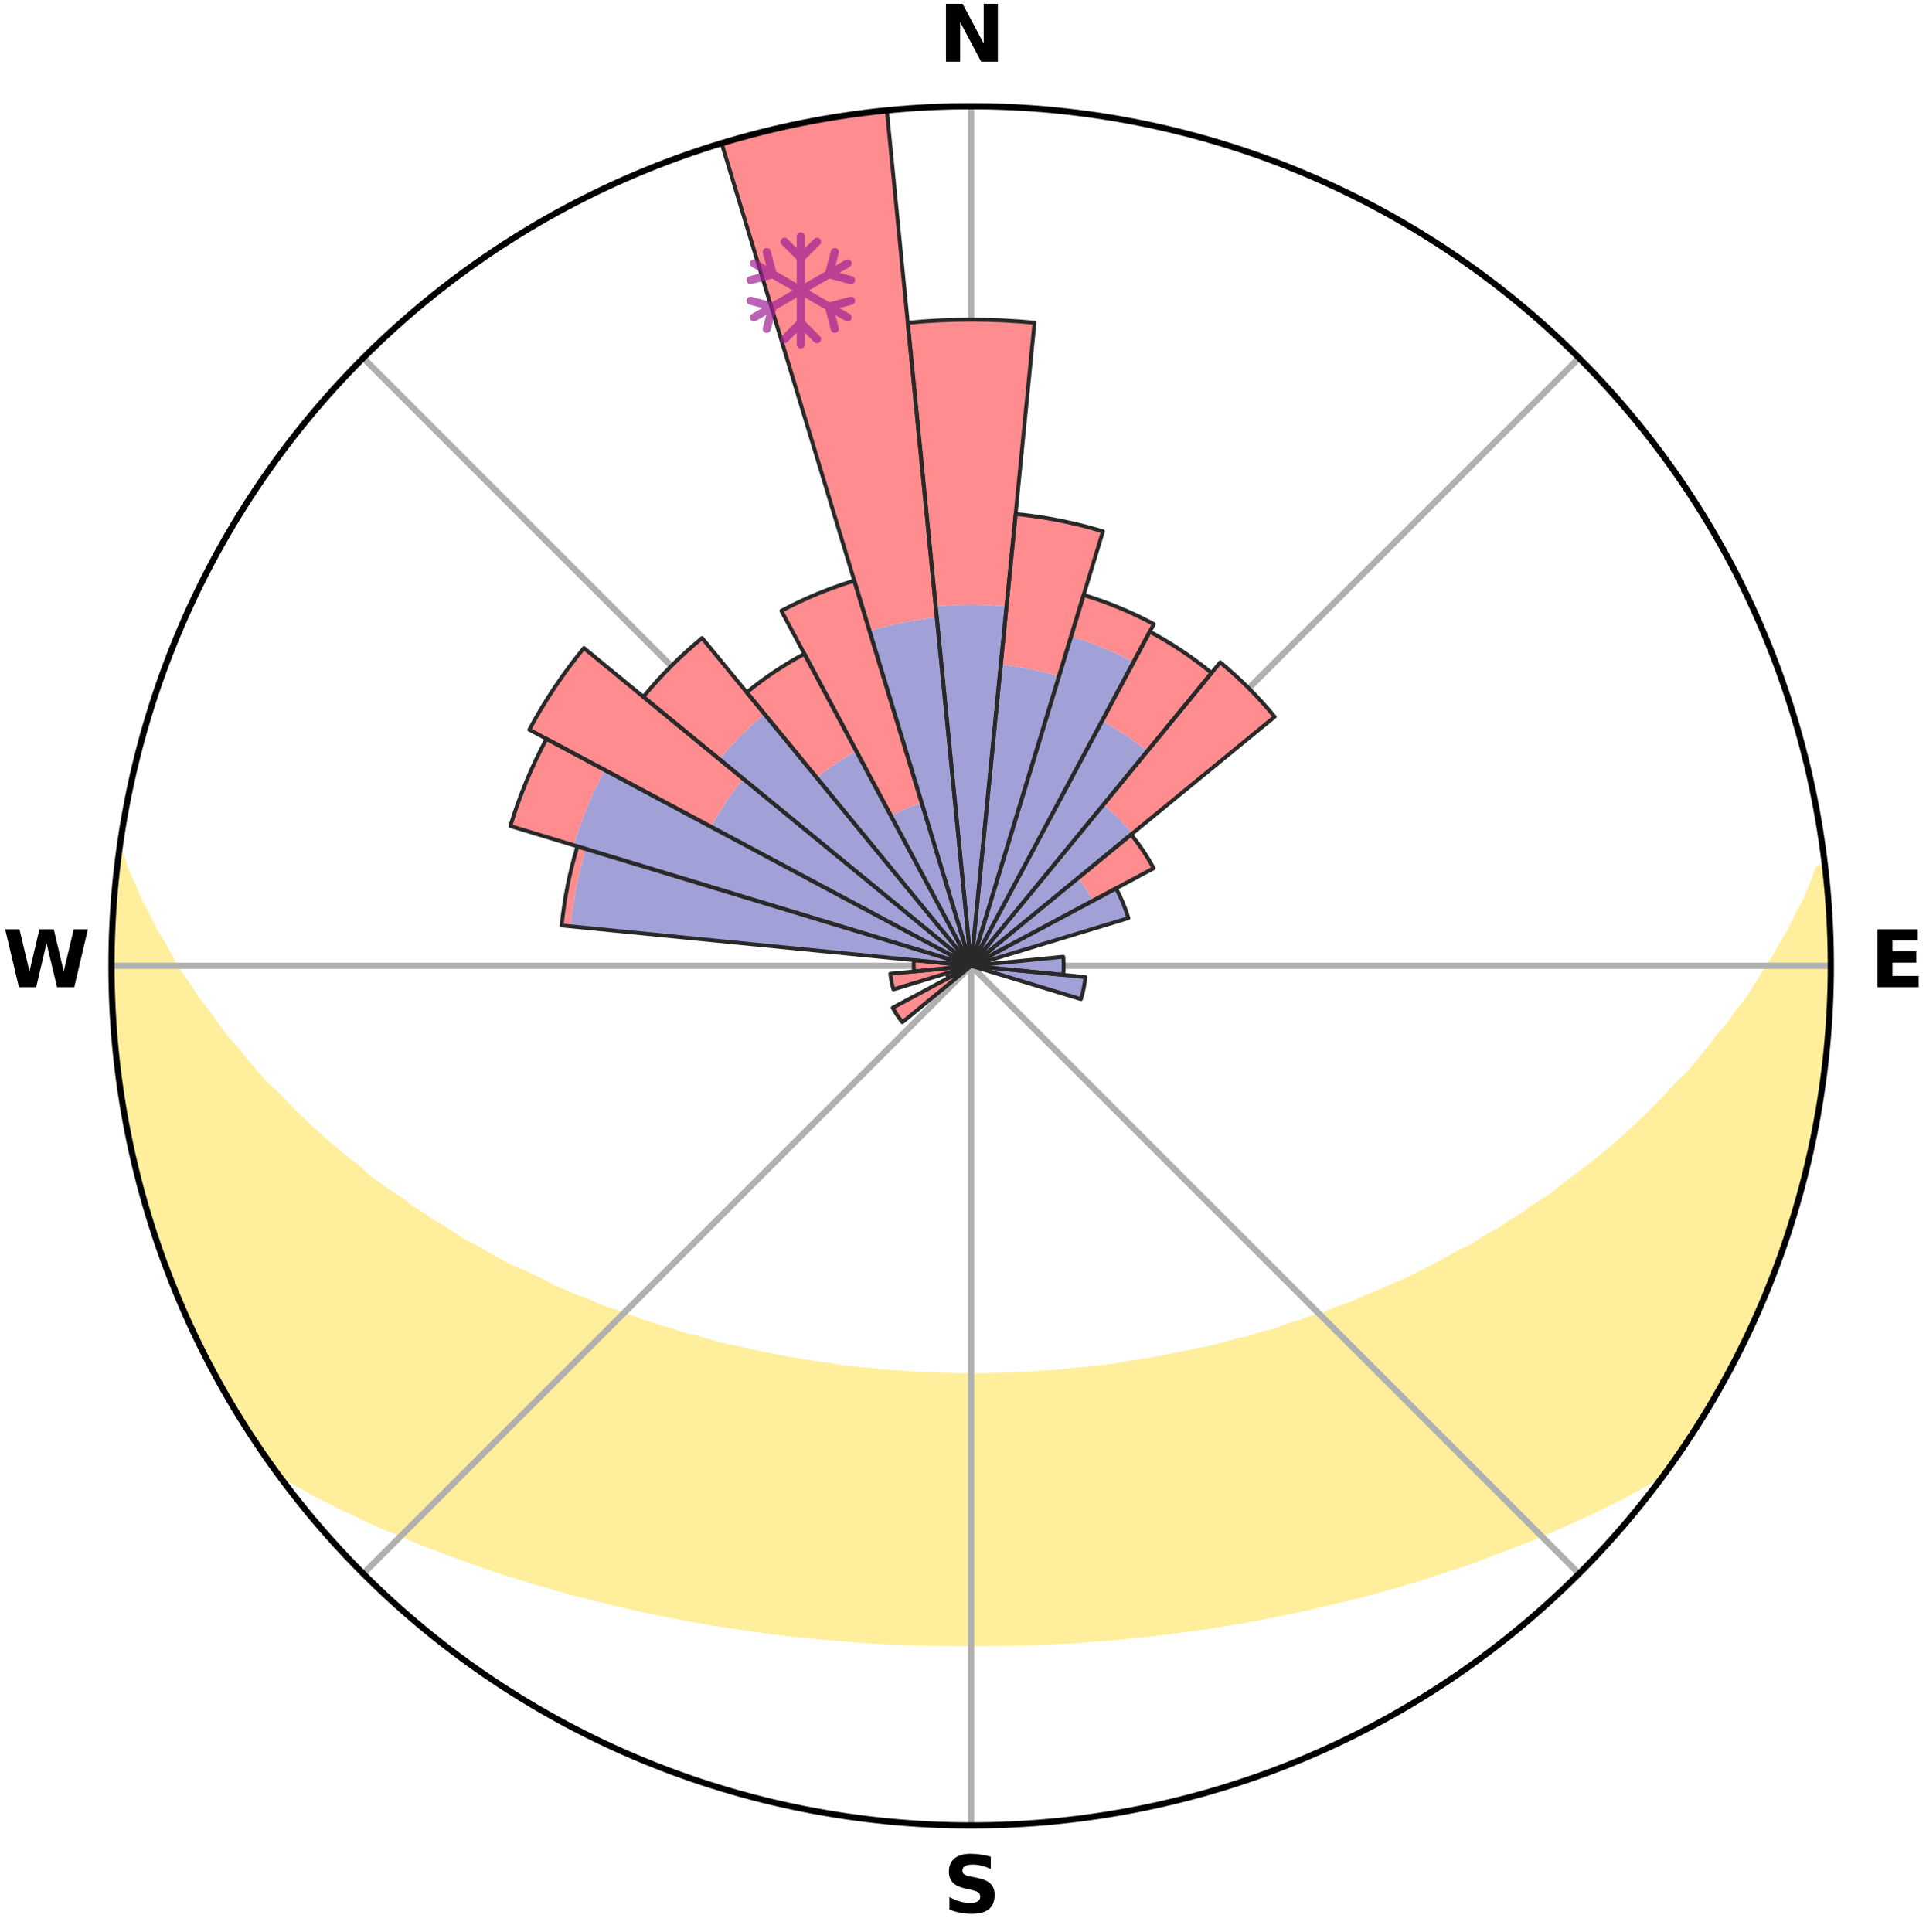 <?xml version="1.0" encoding="utf-8" standalone="no"?>
<!DOCTYPE svg PUBLIC "-//W3C//DTD SVG 1.1//EN"
  "http://www.w3.org/Graphics/SVG/1.1/DTD/svg11.dtd">
<svg xmlns:xlink="http://www.w3.org/1999/xlink" width="248.41pt" height="249.158pt" viewBox="0 0 248.41 249.158" xmlns="http://www.w3.org/2000/svg" version="1.1">
 <title>Ski Rose for Heiden</title>
 <defs>
  <style type="text/css">*{stroke-linejoin: round; stroke-linecap: butt}</style>
 </defs>
 <g id="figure_1">
  <g id="patch_1">
   <path d="M 0 249.158 
L 248.41 249.158 
L 248.41 0 
L 0 0 
z
" style="fill: #ffffff"/>
  </g>
  <g id="axes_1">
   <g id="patch_2">
    <path d="M 236.135 124.579 
C 236.135 110.018 233.267 95.599 227.695 82.147 
C 222.122 68.695 213.955 56.471 203.659 46.175 
C 193.363 35.879 181.139 27.711 167.687 22.139 
C 154.235 16.567 139.815 13.699 125.255 13.699 
C 110.694 13.699 96.275 16.567 82.823 22.139 
C 69.371 27.711 57.147 35.879 46.851 46.175 
C 36.555 56.471 28.387 68.695 22.815 82.147 
C 17.243 95.599 14.375 110.018 14.375 124.579 
C 14.375 139.14 17.243 153.559 22.815 167.011 
C 28.387 180.463 36.555 192.687 46.851 202.983 
C 57.147 213.279 69.371 221.447 82.823 227.019 
C 96.275 232.591 110.694 235.459 125.255 235.459 
C 139.815 235.459 154.235 232.591 167.687 227.019 
C 181.139 221.447 193.363 213.279 203.659 202.983 
C 213.955 192.687 222.122 180.463 227.695 167.011 
C 233.267 153.559 236.135 139.14 236.135 124.579 
M 125.255 124.579 
C 125.255 124.579 125.255 124.579 125.255 124.579 
C 125.255 124.579 125.255 124.579 125.255 124.579 
C 125.255 124.579 125.255 124.579 125.255 124.579 
C 125.255 124.579 125.255 124.579 125.255 124.579 
C 125.255 124.579 125.255 124.579 125.255 124.579 
C 125.255 124.579 125.255 124.579 125.255 124.579 
C 125.255 124.579 125.255 124.579 125.255 124.579 
C 125.255 124.579 125.255 124.579 125.255 124.579 
C 125.255 124.579 125.255 124.579 125.255 124.579 
C 125.255 124.579 125.255 124.579 125.255 124.579 
C 125.255 124.579 125.255 124.579 125.255 124.579 
C 125.255 124.579 125.255 124.579 125.255 124.579 
C 125.255 124.579 125.255 124.579 125.255 124.579 
C 125.255 124.579 125.255 124.579 125.255 124.579 
C 125.255 124.579 125.255 124.579 125.255 124.579 
C 125.255 124.579 125.255 124.579 125.255 124.579 
z
" style="fill: #ffffff"/>
   </g>
   <g id="PolyCollection_1">
    <defs>
     <path id="mdc8e4444ed" d="M 235.325 -137.12 
L 234.612 -137.039 
L 233.884 -135.039 
L 233.088 -133.066 
L 232.035 -131.11 
L 231.129 -129.202 
L 229.976 -127.321 
L 228.987 -125.484 
L 227.755 -123.685 
L 226.695 -121.923 
L 225.604 -120.198 
L 224.276 -118.523 
L 223.126 -116.876 
L 221.745 -115.288 
L 220.544 -113.722 
L 219.32 -112.195 
L 218.073 -110.707 
L 216.604 -109.293 
L 215.318 -107.887 
L 214.014 -106.521 
L 212.693 -105.194 
L 211.358 -103.908 
L 210.008 -102.661 
L 208.645 -101.453 
L 207.271 -100.285 
L 205.887 -99.156 
L 204.493 -98.066 
L 203.093 -97.015 
L 201.686 -96.003 
L 200.453 -94.958 
L 199.035 -94.018 
L 197.614 -93.117 
L 196.363 -92.173 
L 194.937 -91.343 
L 193.678 -90.465 
L 192.251 -89.703 
L 190.988 -88.889 
L 189.722 -88.105 
L 188.301 -87.442 
L 187.037 -86.719 
L 185.773 -86.025 
L 184.51 -85.359 
L 183.249 -84.721 
L 181.99 -84.11 
L 180.735 -83.526 
L 179.484 -82.968 
L 178.237 -82.435 
L 176.996 -81.927 
L 175.761 -81.443 
L 174.649 -80.879 
L 173.423 -80.441 
L 172.206 -80.024 
L 171.102 -79.526 
L 169.897 -79.151 
L 168.701 -78.796 
L 167.609 -78.357 
L 166.429 -78.04 
L 165.346 -77.638 
L 164.266 -77.254 
L 163.11 -76.989 
L 162.041 -76.639 
L 160.976 -76.305 
L 159.845 -76.085 
L 158.792 -75.782 
L 157.744 -75.494 
L 156.7 -75.22 
L 155.662 -74.96 
L 154.575 -74.804 
L 153.549 -74.569 
L 152.529 -74.346 
L 151.514 -74.135 
L 150.505 -73.935 
L 149.5 -73.747 
L 148.501 -73.569 
L 147.507 -73.402 
L 146.519 -73.244 
L 145.535 -73.095 
L 144.556 -72.955 
L 143.605 -72.759 
L 142.634 -72.639 
L 141.667 -72.526 
L 140.705 -72.421 
L 139.747 -72.323 
L 138.793 -72.231 
L 137.843 -72.146 
L 136.906 -72.024 
L 135.961 -71.955 
L 135.02 -71.891 
L 134.082 -71.832 
L 133.15 -71.749 
L 132.216 -71.704 
L 131.284 -71.665 
L 130.353 -71.629 
L 129.426 -71.583 
L 128.498 -71.561 
L 127.57 -71.543 
L 126.644 -71.529 
L 125.718 -71.519 
L 124.792 -71.52 
L 123.866 -71.531 
L 122.939 -71.546 
L 122.012 -71.566 
L 121.086 -71.604 
L 120.157 -71.636 
L 119.227 -71.673 
L 118.295 -71.714 
L 117.365 -71.79 
L 116.43 -71.845 
L 115.492 -71.905 
L 114.551 -71.97 
L 113.607 -72.041 
L 112.671 -72.164 
L 111.722 -72.25 
L 110.768 -72.343 
L 109.811 -72.442 
L 108.85 -72.549 
L 107.884 -72.663 
L 106.936 -72.849 
L 105.963 -72.981 
L 104.985 -73.122 
L 104.003 -73.272 
L 103.015 -73.431 
L 102.022 -73.6 
L 101.024 -73.779 
L 100.021 -73.968 
L 99.013 -74.168 
L 97.999 -74.38 
L 96.98 -74.604 
L 95.956 -74.84 
L 94.927 -75.088 
L 93.834 -75.257 
L 92.791 -75.532 
L 91.744 -75.821 
L 90.693 -76.125 
L 89.637 -76.444 
L 88.5 -76.68 
L 87.433 -77.03 
L 86.361 -77.397 
L 85.2 -77.68 
L 84.118 -78.083 
L 82.94 -78.4 
L 81.849 -78.839 
L 80.656 -79.195 
L 79.558 -79.673 
L 78.35 -80.068 
L 77.134 -80.485 
L 76.027 -81.026 
L 74.8 -81.487 
L 73.567 -81.971 
L 72.328 -82.479 
L 71.083 -83.012 
L 69.968 -83.669 
L 68.718 -84.252 
L 67.465 -84.861 
L 66.065 -85.402 
L 64.804 -86.068 
L 63.542 -86.761 
L 62.279 -87.484 
L 61.017 -88.235 
L 59.597 -88.93 
L 58.336 -89.743 
L 57.077 -90.587 
L 55.654 -91.381 
L 54.402 -92.29 
L 52.982 -93.154 
L 51.74 -94.128 
L 50.326 -95.064 
L 48.916 -96.037 
L 47.511 -97.049 
L 46.299 -98.161 
L 44.911 -99.247 
L 43.531 -100.371 
L 42.161 -101.535 
L 40.802 -102.738 
L 39.457 -103.981 
L 38.125 -105.263 
L 36.808 -106.584 
L 35.508 -107.945 
L 34.024 -109.312 
L 32.76 -110.756 
L 31.516 -112.238 
L 30.295 -113.76 
L 28.892 -115.3 
L 27.719 -116.903 
L 26.571 -118.543 
L 25.246 -120.213 
L 24.157 -121.932 
L 22.893 -123.686 
L 21.869 -125.481 
L 20.88 -127.312 
L 19.727 -129.187 
L 18.82 -131.089 
L 17.763 -133.039 
L 16.96 -135.007 
L 16.039 -137.023 
L 15.384 -139.044 
L 15.384 -139.044 
L 15.384 -139.044 
L 15.251 -137.112 
L 14.905 -135.204 
L 14.767 -133.275 
L 14.662 -131.343 
L 14.487 -129.415 
L 14.447 -127.481 
L 14.44 -125.546 
L 14.541 -123.613 
L 14.422 -121.677 
L 14.511 -119.744 
L 14.631 -117.813 
L 14.862 -115.891 
L 14.95 -113.958 
L 15.165 -112.036 
L 15.326 -110.107 
L 15.685 -108.204 
L 15.903 -106.28 
L 16.239 -104.374 
L 16.605 -102.474 
L 17.09 -100.599 
L 17.517 -98.713 
L 17.974 -96.834 
L 18.461 -94.962 
L 18.978 -93.098 
L 19.526 -91.243 
L 20.194 -89.426 
L 20.803 -87.591 
L 21.442 -85.765 
L 22.113 -83.95 
L 22.878 -82.173 
L 23.611 -80.383 
L 24.376 -78.606 
L 25.237 -76.873 
L 26.069 -75.127 
L 26.935 -73.397 
L 27.837 -71.686 
L 28.782 -69.997 
L 29.764 -68.33 
L 30.734 -66.657 
L 31.758 -65.015 
L 32.794 -63.381 
L 33.935 -61.816 
L 34.993 -60.196 
L 36.564 -58.952 
L 38.368 -57.909 
L 40.198 -56.921 
L 41.98 -55.933 
L 43.828 -55.034 
L 45.683 -54.18 
L 47.481 -53.312 
L 49.279 -52.481 
L 51.126 -51.733 
L 52.92 -50.97 
L 54.71 -50.24 
L 56.495 -49.541 
L 58.275 -48.873 
L 60.05 -48.234 
L 61.818 -47.623 
L 63.54 -46.993 
L 65.295 -46.437 
L 67.041 -45.908 
L 68.743 -45.352 
L 70.474 -44.872 
L 72.166 -44.37 
L 73.848 -43.887 
L 75.555 -43.476 
L 77.227 -43.043 
L 78.888 -42.626 
L 80.546 -42.236 
L 82.194 -41.86 
L 83.838 -41.509 
L 85.472 -41.172 
L 87.101 -40.858 
L 88.721 -40.556 
L 90.336 -40.278 
L 91.929 -39.976 
L 93.529 -39.725 
L 95.125 -39.495 
L 96.702 -39.244 
L 98.284 -39.038 
L 99.852 -38.819 
L 101.424 -38.648 
L 102.983 -38.459 
L 104.543 -38.307 
L 106.093 -38.148 
L 107.646 -38.028 
L 109.189 -37.895 
L 110.729 -37.777 
L 112.268 -37.685 
L 113.803 -37.592 
L 115.335 -37.513 
L 116.866 -37.462 
L 118.394 -37.407 
L 119.921 -37.365 
L 121.446 -37.335 
L 122.97 -37.318 
L 124.493 -37.312 
L 126.016 -37.314 
L 127.54 -37.316 
L 129.064 -37.333 
L 130.589 -37.364 
L 132.115 -37.406 
L 133.644 -37.455 
L 135.174 -37.522 
L 136.706 -37.602 
L 138.243 -37.675 
L 139.78 -37.78 
L 141.32 -37.899 
L 142.866 -38.015 
L 144.413 -38.161 
L 145.964 -38.321 
L 147.525 -38.466 
L 149.084 -38.655 
L 150.653 -38.835 
L 152.221 -39.054 
L 153.804 -39.254 
L 155.392 -39.475 
L 156.974 -39.742 
L 158.576 -39.987 
L 160.183 -40.256 
L 161.799 -40.533 
L 163.403 -40.871 
L 165.029 -41.192 
L 166.665 -41.523 
L 168.305 -41.881 
L 169.956 -42.251 
L 171.609 -42.648 
L 173.274 -43.059 
L 174.972 -43.448 
L 176.647 -43.91 
L 178.333 -44.387 
L 180.056 -44.843 
L 181.751 -45.375 
L 183.49 -45.879 
L 185.201 -46.455 
L 186.956 -47.011 
L 188.717 -47.593 
L 190.486 -48.203 
L 192.213 -48.896 
L 193.993 -49.565 
L 195.778 -50.264 
L 197.62 -50.939 
L 199.415 -51.703 
L 201.211 -52.499 
L 203.009 -53.331 
L 204.86 -54.15 
L 206.656 -55.056 
L 208.508 -55.95 
L 210.347 -56.894 
L 212.115 -57.929 
L 213.924 -58.968 
L 215.522 -60.192 
L 216.632 -61.777 
L 217.706 -63.387 
L 218.734 -65.027 
L 219.785 -66.651 
L 220.781 -68.31 
L 221.658 -70.037 
L 222.599 -71.726 
L 223.486 -73.443 
L 224.467 -75.114 
L 225.323 -76.849 
L 226.094 -78.624 
L 226.922 -80.373 
L 227.632 -82.173 
L 228.356 -83.966 
L 229.033 -85.778 
L 229.759 -87.572 
L 230.35 -89.415 
L 230.944 -91.255 
L 231.556 -93.091 
L 232.048 -94.963 
L 232.584 -96.822 
L 232.949 -98.724 
L 233.438 -100.595 
L 233.886 -102.478 
L 234.275 -104.373 
L 234.473 -106.302 
L 234.801 -108.207 
L 235.09 -110.119 
L 235.34 -112.036 
L 235.547 -113.959 
L 235.723 -115.885 
L 235.86 -117.814 
L 235.962 -119.745 
L 236.029 -121.678 
L 236.059 -123.612 
L 236.055 -125.546 
L 236.016 -127.479 
L 235.945 -129.412 
L 235.839 -131.343 
L 235.699 -133.271 
L 235.529 -135.197 
L 235.325 -137.12 
z
" style="stroke: #ffee9c"/>
    </defs>
    <g clip-path="url(#p2b36884831)">
     <use xlink:href="#mdc8e4444ed" x="0" y="249.158" style="fill: #ffee9c; stroke: #ffee9c"/>
    </g>
   </g>
   <g id="matplotlib.axis_1">
    <g id="xtick_1">
     <g id="line2d_1">
      <path d="M 125.255 124.579 
L 125.255 13.699 
" clip-path="url(#p2b36884831)" style="fill: none; stroke: #b0b0b0; stroke-width: 0.8; stroke-linecap: square"/>
     </g>
     <g id="text_1">
      <!-- N -->
      <g transform="translate(121.07 7.958) scale(0.1 -0.1)">
       <defs>
        <path id="DejaVuSans-Bold-4e" d="M 588 4666 
L 1931 4666 
L 3628 1466 
L 3628 4666 
L 4769 4666 
L 4769 0 
L 3425 0 
L 1728 3200 
L 1728 0 
L 588 0 
L 588 4666 
z
" transform="scale(0.016)"/>
       </defs>
       <use xlink:href="#DejaVuSans-Bold-4e"/>
      </g>
     </g>
    </g>
    <g id="xtick_2">
     <g id="line2d_2">
      <path d="M 125.255 124.579 
L 203.659 46.175 
" clip-path="url(#p2b36884831)" style="fill: none; stroke: #b0b0b0; stroke-width: 0.8; stroke-linecap: square"/>
     </g>
    </g>
    <g id="xtick_3">
     <g id="line2d_3">
      <path d="M 125.255 124.579 
L 236.135 124.579 
" clip-path="url(#p2b36884831)" style="fill: none; stroke: #b0b0b0; stroke-width: 0.8; stroke-linecap: square"/>
     </g>
     <g id="text_2">
      <!-- E -->
      <g transform="translate(241.219 127.338) scale(0.1 -0.1)">
       <defs>
        <path id="DejaVuSans-Bold-45" d="M 588 4666 
L 3834 4666 
L 3834 3756 
L 1791 3756 
L 1791 2888 
L 3713 2888 
L 3713 1978 
L 1791 1978 
L 1791 909 
L 3903 909 
L 3903 0 
L 588 0 
L 588 4666 
z
" transform="scale(0.016)"/>
       </defs>
       <use xlink:href="#DejaVuSans-Bold-45"/>
      </g>
     </g>
    </g>
    <g id="xtick_4">
     <g id="line2d_4">
      <path d="M 125.255 124.579 
L 203.659 202.983 
" clip-path="url(#p2b36884831)" style="fill: none; stroke: #b0b0b0; stroke-width: 0.8; stroke-linecap: square"/>
     </g>
    </g>
    <g id="xtick_5">
     <g id="line2d_5">
      <path d="M 125.255 124.579 
L 125.255 235.459 
" clip-path="url(#p2b36884831)" style="fill: none; stroke: #b0b0b0; stroke-width: 0.8; stroke-linecap: square"/>
     </g>
     <g id="text_3">
      <!-- S -->
      <g transform="translate(121.654 246.718) scale(0.1 -0.1)">
       <defs>
        <path id="DejaVuSans-Bold-53" d="M 3834 4519 
L 3834 3531 
Q 3450 3703 3084 3790 
Q 2719 3878 2394 3878 
Q 1963 3878 1756 3759 
Q 1550 3641 1550 3391 
Q 1550 3203 1689 3098 
Q 1828 2994 2194 2919 
L 2706 2816 
Q 3484 2659 3812 2340 
Q 4141 2022 4141 1434 
Q 4141 663 3683 286 
Q 3225 -91 2284 -91 
Q 1841 -91 1394 -6 
Q 947 78 500 244 
L 500 1259 
Q 947 1022 1364 901 
Q 1781 781 2169 781 
Q 2563 781 2772 912 
Q 2981 1044 2981 1288 
Q 2981 1506 2839 1625 
Q 2697 1744 2272 1838 
L 1806 1941 
Q 1106 2091 782 2419 
Q 459 2747 459 3303 
Q 459 4000 909 4375 
Q 1359 4750 2203 4750 
Q 2588 4750 2994 4692 
Q 3400 4634 3834 4519 
z
" transform="scale(0.016)"/>
       </defs>
       <use xlink:href="#DejaVuSans-Bold-53"/>
      </g>
     </g>
    </g>
    <g id="xtick_6">
     <g id="line2d_6">
      <path d="M 125.255 124.579 
L 46.851 202.983 
" clip-path="url(#p2b36884831)" style="fill: none; stroke: #b0b0b0; stroke-width: 0.8; stroke-linecap: square"/>
     </g>
    </g>
    <g id="xtick_7">
     <g id="line2d_7">
      <path d="M 125.255 124.579 
L 14.375 124.579 
" clip-path="url(#p2b36884831)" style="fill: none; stroke: #b0b0b0; stroke-width: 0.8; stroke-linecap: square"/>
     </g>
     <g id="text_4">
      <!-- W -->
      <g transform="translate(0.36 127.338) scale(0.1 -0.1)">
       <defs>
        <path id="DejaVuSans-Bold-57" d="M 191 4666 
L 1344 4666 
L 2150 1275 
L 2950 4666 
L 4109 4666 
L 4909 1275 
L 5716 4666 
L 6859 4666 
L 5759 0 
L 4372 0 
L 3525 3547 
L 2688 0 
L 1300 0 
L 191 4666 
z
" transform="scale(0.016)"/>
       </defs>
       <use xlink:href="#DejaVuSans-Bold-57"/>
      </g>
     </g>
    </g>
    <g id="xtick_8">
     <g id="line2d_8">
      <path d="M 125.255 124.579 
L 46.851 46.175 
" clip-path="url(#p2b36884831)" style="fill: none; stroke: #b0b0b0; stroke-width: 0.8; stroke-linecap: square"/>
     </g>
    </g>
   </g>
   <g id="matplotlib.axis_2"/>
   <g id="patch_3">
    <path d="M 125.255 124.579 
C 125.255 124.579 125.255 124.579 125.255 124.579 
C 125.255 124.579 125.255 124.579 125.255 124.579 
L 125.255 124.579 
C 125.255 124.579 125.255 124.579 125.255 124.579 
C 125.255 124.579 125.255 124.579 125.255 124.579 
z
" clip-path="url(#p2b36884831)" style="fill: #d9d9d9"/>
   </g>
   <g id="patch_4">
    <path d="M 125.255 124.579 
C 125.255 124.579 125.255 124.579 125.255 124.579 
C 125.255 124.579 125.255 124.579 125.255 124.579 
L 125.255 124.579 
C 125.255 124.579 125.255 124.579 125.255 124.579 
C 125.255 124.579 125.255 124.579 125.255 124.579 
z
" clip-path="url(#p2b36884831)" style="fill: #d9d9d9"/>
   </g>
   <g id="patch_5">
    <path d="M 125.255 124.579 
C 125.255 124.579 125.255 124.579 125.255 124.579 
C 125.255 124.579 125.255 124.579 125.255 124.579 
L 125.255 124.579 
C 125.255 124.579 125.255 124.579 125.255 124.579 
C 125.255 124.579 125.255 124.579 125.255 124.579 
z
" clip-path="url(#p2b36884831)" style="fill: #d9d9d9"/>
   </g>
   <g id="patch_6">
    <path d="M 125.255 124.579 
C 125.255 124.579 125.255 124.579 125.255 124.579 
C 125.255 124.579 125.255 124.579 125.255 124.579 
L 125.255 124.579 
C 125.255 124.579 125.255 124.579 125.255 124.579 
C 125.255 124.579 125.255 124.579 125.255 124.579 
z
" clip-path="url(#p2b36884831)" style="fill: #d9d9d9"/>
   </g>
   <g id="patch_7">
    <path d="M 125.255 124.579 
C 125.255 124.579 125.255 124.579 125.255 124.579 
C 125.255 124.579 125.255 124.579 125.255 124.579 
L 125.255 124.579 
C 125.255 124.579 125.255 124.579 125.255 124.579 
C 125.255 124.579 125.255 124.579 125.255 124.579 
z
" clip-path="url(#p2b36884831)" style="fill: #d9d9d9"/>
   </g>
   <g id="patch_8">
    <path d="M 125.255 124.579 
C 125.255 124.579 125.255 124.579 125.255 124.579 
C 125.255 124.579 125.255 124.579 125.255 124.579 
L 125.255 124.579 
C 125.255 124.579 125.255 124.579 125.255 124.579 
C 125.255 124.579 125.255 124.579 125.255 124.579 
z
" clip-path="url(#p2b36884831)" style="fill: #d9d9d9"/>
   </g>
   <g id="patch_9">
    <path d="M 125.255 124.579 
C 125.255 124.579 125.255 124.579 125.255 124.579 
C 125.255 124.579 125.255 124.579 125.255 124.579 
L 125.255 124.579 
C 125.255 124.579 125.255 124.579 125.255 124.579 
C 125.255 124.579 125.255 124.579 125.255 124.579 
z
" clip-path="url(#p2b36884831)" style="fill: #d9d9d9"/>
   </g>
   <g id="patch_10">
    <path d="M 125.255 124.579 
C 125.255 124.579 125.255 124.579 125.255 124.579 
C 125.255 124.579 125.255 124.579 125.255 124.579 
L 125.255 124.579 
C 125.255 124.579 125.255 124.579 125.255 124.579 
C 125.255 124.579 125.255 124.579 125.255 124.579 
z
" clip-path="url(#p2b36884831)" style="fill: #d9d9d9"/>
   </g>
   <g id="patch_11">
    <path d="M 125.255 124.579 
C 125.255 124.579 125.255 124.579 125.255 124.579 
C 125.255 124.579 125.255 124.579 125.255 124.579 
L 125.255 124.579 
C 125.255 124.579 125.255 124.579 125.255 124.579 
C 125.255 124.579 125.255 124.579 125.255 124.579 
z
" clip-path="url(#p2b36884831)" style="fill: #d9d9d9"/>
   </g>
   <g id="patch_12">
    <path d="M 125.255 124.579 
C 125.255 124.579 125.255 124.579 125.255 124.579 
C 125.255 124.579 125.255 124.579 125.255 124.579 
L 125.255 124.579 
C 125.255 124.579 125.255 124.579 125.255 124.579 
C 125.255 124.579 125.255 124.579 125.255 124.579 
z
" clip-path="url(#p2b36884831)" style="fill: #d9d9d9"/>
   </g>
   <g id="patch_13">
    <path d="M 125.255 124.579 
C 125.255 124.579 125.255 124.579 125.255 124.579 
C 125.255 124.579 125.255 124.579 125.255 124.579 
L 125.255 124.579 
C 125.255 124.579 125.255 124.579 125.255 124.579 
C 125.255 124.579 125.255 124.579 125.255 124.579 
z
" clip-path="url(#p2b36884831)" style="fill: #d9d9d9"/>
   </g>
   <g id="patch_14">
    <path d="M 125.255 124.579 
C 125.255 124.579 125.255 124.579 125.255 124.579 
C 125.255 124.579 125.255 124.579 125.255 124.579 
L 125.255 124.579 
C 125.255 124.579 125.255 124.579 125.255 124.579 
C 125.255 124.579 125.255 124.579 125.255 124.579 
z
" clip-path="url(#p2b36884831)" style="fill: #d9d9d9"/>
   </g>
   <g id="patch_15">
    <path d="M 125.255 124.579 
C 125.255 124.579 125.255 124.579 125.255 124.579 
C 125.255 124.579 125.255 124.579 125.255 124.579 
L 125.255 124.579 
C 125.255 124.579 125.255 124.579 125.255 124.579 
C 125.255 124.579 125.255 124.579 125.255 124.579 
z
" clip-path="url(#p2b36884831)" style="fill: #d9d9d9"/>
   </g>
   <g id="patch_16">
    <path d="M 125.255 124.579 
C 125.255 124.579 125.255 124.579 125.255 124.579 
C 125.255 124.579 125.255 124.579 125.255 124.579 
L 125.255 124.579 
C 125.255 124.579 125.255 124.579 125.255 124.579 
C 125.255 124.579 125.255 124.579 125.255 124.579 
z
" clip-path="url(#p2b36884831)" style="fill: #d9d9d9"/>
   </g>
   <g id="patch_17">
    <path d="M 125.255 124.579 
C 125.255 124.579 125.255 124.579 125.255 124.579 
C 125.255 124.579 125.255 124.579 125.255 124.579 
L 125.255 124.579 
C 125.255 124.579 125.255 124.579 125.255 124.579 
C 125.255 124.579 125.255 124.579 125.255 124.579 
z
" clip-path="url(#p2b36884831)" style="fill: #d9d9d9"/>
   </g>
   <g id="patch_18">
    <path d="M 125.255 124.579 
C 125.255 124.579 125.255 124.579 125.255 124.579 
C 125.255 124.579 125.255 124.579 125.255 124.579 
L 125.255 124.579 
C 125.255 124.579 125.255 124.579 125.255 124.579 
C 125.255 124.579 125.255 124.579 125.255 124.579 
z
" clip-path="url(#p2b36884831)" style="fill: #d9d9d9"/>
   </g>
   <g id="patch_19">
    <path d="M 125.255 124.579 
C 125.255 124.579 125.255 124.579 125.255 124.579 
C 125.255 124.579 125.255 124.579 125.255 124.579 
L 125.255 124.579 
C 125.255 124.579 125.255 124.579 125.255 124.579 
C 125.255 124.579 125.255 124.579 125.255 124.579 
z
" clip-path="url(#p2b36884831)" style="fill: #d9d9d9"/>
   </g>
   <g id="patch_20">
    <path d="M 125.255 124.579 
C 125.255 124.579 125.255 124.579 125.255 124.579 
C 125.255 124.579 125.255 124.579 125.255 124.579 
L 125.255 124.579 
C 125.255 124.579 125.255 124.579 125.255 124.579 
C 125.255 124.579 125.255 124.579 125.255 124.579 
z
" clip-path="url(#p2b36884831)" style="fill: #d9d9d9"/>
   </g>
   <g id="patch_21">
    <path d="M 125.255 124.579 
C 125.255 124.579 125.255 124.579 125.255 124.579 
C 125.255 124.579 125.255 124.579 125.255 124.579 
L 125.255 124.579 
C 125.255 124.579 125.255 124.579 125.255 124.579 
C 125.255 124.579 125.255 124.579 125.255 124.579 
z
" clip-path="url(#p2b36884831)" style="fill: #d9d9d9"/>
   </g>
   <g id="patch_22">
    <path d="M 125.255 124.579 
C 125.255 124.579 125.255 124.579 125.255 124.579 
C 125.255 124.579 125.255 124.579 125.255 124.579 
L 125.255 124.579 
C 125.255 124.579 125.255 124.579 125.255 124.579 
C 125.255 124.579 125.255 124.579 125.255 124.579 
z
" clip-path="url(#p2b36884831)" style="fill: #d9d9d9"/>
   </g>
   <g id="patch_23">
    <path d="M 125.255 124.579 
C 125.255 124.579 125.255 124.579 125.255 124.579 
C 125.255 124.579 125.255 124.579 125.255 124.579 
L 125.255 124.579 
C 125.255 124.579 125.255 124.579 125.255 124.579 
C 125.255 124.579 125.255 124.579 125.255 124.579 
z
" clip-path="url(#p2b36884831)" style="fill: #d9d9d9"/>
   </g>
   <g id="patch_24">
    <path d="M 125.255 124.579 
C 125.255 124.579 125.255 124.579 125.255 124.579 
C 125.255 124.579 125.255 124.579 125.255 124.579 
L 125.255 124.579 
C 125.255 124.579 125.255 124.579 125.255 124.579 
C 125.255 124.579 125.255 124.579 125.255 124.579 
z
" clip-path="url(#p2b36884831)" style="fill: #d9d9d9"/>
   </g>
   <g id="patch_25">
    <path d="M 125.255 124.579 
C 125.255 124.579 125.255 124.579 125.255 124.579 
C 125.255 124.579 125.255 124.579 125.255 124.579 
L 125.255 124.579 
C 125.255 124.579 125.255 124.579 125.255 124.579 
C 125.255 124.579 125.255 124.579 125.255 124.579 
z
" clip-path="url(#p2b36884831)" style="fill: #d9d9d9"/>
   </g>
   <g id="patch_26">
    <path d="M 125.255 124.579 
C 125.255 124.579 125.255 124.579 125.255 124.579 
C 125.255 124.579 125.255 124.579 125.255 124.579 
L 125.255 124.579 
C 125.255 124.579 125.255 124.579 125.255 124.579 
C 125.255 124.579 125.255 124.579 125.255 124.579 
z
" clip-path="url(#p2b36884831)" style="fill: #d9d9d9"/>
   </g>
   <g id="patch_27">
    <path d="M 125.255 124.579 
C 125.255 124.579 125.255 124.579 125.255 124.579 
C 125.255 124.579 125.255 124.579 125.255 124.579 
L 125.255 124.579 
C 125.255 124.579 125.255 124.579 125.255 124.579 
C 125.255 124.579 125.255 124.579 125.255 124.579 
z
" clip-path="url(#p2b36884831)" style="fill: #d9d9d9"/>
   </g>
   <g id="patch_28">
    <path d="M 125.255 124.579 
C 125.255 124.579 125.255 124.579 125.255 124.579 
C 125.255 124.579 125.255 124.579 125.255 124.579 
L 125.255 124.579 
C 125.255 124.579 125.255 124.579 125.255 124.579 
C 125.255 124.579 125.255 124.579 125.255 124.579 
z
" clip-path="url(#p2b36884831)" style="fill: #d9d9d9"/>
   </g>
   <g id="patch_29">
    <path d="M 125.255 124.579 
C 125.255 124.579 125.255 124.579 125.255 124.579 
C 125.255 124.579 125.255 124.579 125.255 124.579 
L 125.255 124.579 
C 125.255 124.579 125.255 124.579 125.255 124.579 
C 125.255 124.579 125.255 124.579 125.255 124.579 
z
" clip-path="url(#p2b36884831)" style="fill: #d9d9d9"/>
   </g>
   <g id="patch_30">
    <path d="M 125.255 124.579 
C 125.255 124.579 125.255 124.579 125.255 124.579 
C 125.255 124.579 125.255 124.579 125.255 124.579 
L 125.255 124.579 
C 125.255 124.579 125.255 124.579 125.255 124.579 
C 125.255 124.579 125.255 124.579 125.255 124.579 
z
" clip-path="url(#p2b36884831)" style="fill: #d9d9d9"/>
   </g>
   <g id="patch_31">
    <path d="M 125.255 124.579 
C 125.255 124.579 125.255 124.579 125.255 124.579 
C 125.255 124.579 125.255 124.579 125.255 124.579 
L 125.255 124.579 
C 125.255 124.579 125.255 124.579 125.255 124.579 
C 125.255 124.579 125.255 124.579 125.255 124.579 
z
" clip-path="url(#p2b36884831)" style="fill: #d9d9d9"/>
   </g>
   <g id="patch_32">
    <path d="M 125.255 124.579 
C 125.255 124.579 125.255 124.579 125.255 124.579 
C 125.255 124.579 125.255 124.579 125.255 124.579 
L 125.255 124.579 
C 125.255 124.579 125.255 124.579 125.255 124.579 
C 125.255 124.579 125.255 124.579 125.255 124.579 
z
" clip-path="url(#p2b36884831)" style="fill: #d9d9d9"/>
   </g>
   <g id="patch_33">
    <path d="M 125.255 124.579 
C 125.255 124.579 125.255 124.579 125.255 124.579 
C 125.255 124.579 125.255 124.579 125.255 124.579 
L 125.255 124.579 
C 125.255 124.579 125.255 124.579 125.255 124.579 
C 125.255 124.579 125.255 124.579 125.255 124.579 
z
" clip-path="url(#p2b36884831)" style="fill: #d9d9d9"/>
   </g>
   <g id="patch_34">
    <path d="M 125.255 124.579 
C 125.255 124.579 125.255 124.579 125.255 124.579 
C 125.255 124.579 125.255 124.579 125.255 124.579 
L 125.255 124.579 
C 125.255 124.579 125.255 124.579 125.255 124.579 
C 125.255 124.579 125.255 124.579 125.255 124.579 
z
" clip-path="url(#p2b36884831)" style="fill: #d9d9d9"/>
   </g>
   <g id="patch_35">
    <path d="M 125.255 124.579 
C 125.255 124.579 125.255 124.579 125.255 124.579 
C 125.255 124.579 125.255 124.579 125.255 124.579 
L 129.82 78.224 
C 128.303 78.075 126.779 78 125.255 78 
C 123.73 78 122.207 78.075 120.689 78.224 
z
" clip-path="url(#p2b36884831)" style="fill: #a1a1d8"/>
   </g>
   <g id="patch_36">
    <path d="M 125.255 124.579 
C 125.255 124.579 125.255 124.579 125.255 124.579 
C 125.255 124.579 125.255 124.579 125.255 124.579 
L 136.584 87.233 
C 135.361 86.862 134.121 86.551 132.869 86.302 
C 131.616 86.053 130.351 85.865 129.08 85.74 
z
" clip-path="url(#p2b36884831)" style="fill: #a1a1d8"/>
   </g>
   <g id="patch_37">
    <path d="M 125.255 124.579 
C 125.255 124.579 125.255 124.579 125.255 124.579 
C 125.255 124.579 125.255 124.579 125.255 124.579 
L 146.19 85.412 
C 144.908 84.727 143.593 84.105 142.25 83.548 
C 140.907 82.992 139.538 82.502 138.147 82.08 
z
" clip-path="url(#p2b36884831)" style="fill: #a1a1d8"/>
   </g>
   <g id="patch_38">
    <path d="M 125.255 124.579 
C 125.255 124.579 125.255 124.579 125.255 124.579 
C 125.255 124.579 125.255 124.579 125.255 124.579 
L 147.97 96.901 
C 147.064 96.158 146.122 95.459 145.147 94.808 
C 144.173 94.157 143.167 93.554 142.133 93.001 
z
" clip-path="url(#p2b36884831)" style="fill: #a1a1d8"/>
   </g>
   <g id="patch_39">
    <path d="M 125.255 124.579 
C 125.255 124.579 125.255 124.579 125.255 124.579 
C 125.255 124.579 125.255 124.579 125.255 124.579 
L 146.043 107.519 
C 145.485 106.838 144.893 106.186 144.271 105.563 
C 143.648 104.941 142.996 104.349 142.315 103.791 
z
" clip-path="url(#p2b36884831)" style="fill: #a1a1d8"/>
   </g>
   <g id="patch_40">
    <path d="M 125.255 124.579 
C 125.255 124.579 125.255 124.579 125.255 124.579 
C 125.255 124.579 125.255 124.579 125.255 124.579 
L 140.976 116.176 
C 140.701 115.661 140.401 115.161 140.077 114.675 
C 139.753 114.19 139.405 113.721 139.035 113.27 
z
" clip-path="url(#p2b36884831)" style="fill: #a1a1d8"/>
   </g>
   <g id="patch_41">
    <path d="M 125.255 124.579 
C 125.255 124.579 125.255 124.579 125.255 124.579 
C 125.255 124.579 125.255 124.579 125.255 124.579 
L 145.538 118.426 
C 145.337 117.762 145.103 117.109 144.837 116.468 
C 144.572 115.827 144.275 115.199 143.948 114.587 
z
" clip-path="url(#p2b36884831)" style="fill: #a1a1d8"/>
   </g>
   <g id="patch_42">
    <path d="M 125.255 124.579 
C 125.255 124.579 125.255 124.579 125.255 124.579 
C 125.255 124.579 125.255 124.579 125.255 124.579 
L 125.255 124.579 
C 125.255 124.579 125.255 124.579 125.255 124.579 
C 125.255 124.579 125.255 124.579 125.255 124.579 
z
" clip-path="url(#p2b36884831)" style="fill: #a1a1d8"/>
   </g>
   <g id="patch_43">
    <path d="M 125.255 124.579 
C 125.255 124.579 125.255 124.579 125.255 124.579 
C 125.255 124.579 125.255 124.579 125.255 124.579 
L 137.133 125.749 
C 137.171 125.36 137.19 124.97 137.19 124.579 
C 137.19 124.188 137.171 123.798 137.133 123.409 
z
" clip-path="url(#p2b36884831)" style="fill: #a1a1d8"/>
   </g>
   <g id="patch_44">
    <path d="M 125.255 124.579 
C 125.255 124.579 125.255 124.579 125.255 124.579 
C 125.255 124.579 125.255 124.579 125.255 124.579 
L 139.421 128.876 
C 139.562 128.413 139.68 127.942 139.774 127.467 
C 139.869 126.992 139.94 126.512 139.987 126.03 
z
" clip-path="url(#p2b36884831)" style="fill: #a1a1d8"/>
   </g>
   <g id="patch_45">
    <path d="M 125.255 124.579 
C 125.255 124.579 125.255 124.579 125.255 124.579 
C 125.255 124.579 125.255 124.579 125.255 124.579 
L 125.255 124.579 
C 125.255 124.579 125.255 124.579 125.255 124.579 
C 125.255 124.579 125.255 124.579 125.255 124.579 
z
" clip-path="url(#p2b36884831)" style="fill: #a1a1d8"/>
   </g>
   <g id="patch_46">
    <path d="M 125.255 124.579 
C 125.255 124.579 125.255 124.579 125.255 124.579 
C 125.255 124.579 125.255 124.579 125.255 124.579 
L 125.255 124.579 
C 125.255 124.579 125.255 124.579 125.255 124.579 
C 125.255 124.579 125.255 124.579 125.255 124.579 
z
" clip-path="url(#p2b36884831)" style="fill: #a1a1d8"/>
   </g>
   <g id="patch_47">
    <path d="M 125.255 124.579 
C 125.255 124.579 125.255 124.579 125.255 124.579 
C 125.255 124.579 125.255 124.579 125.255 124.579 
L 125.255 124.579 
C 125.255 124.579 125.255 124.579 125.255 124.579 
C 125.255 124.579 125.255 124.579 125.255 124.579 
z
" clip-path="url(#p2b36884831)" style="fill: #a1a1d8"/>
   </g>
   <g id="patch_48">
    <path d="M 125.255 124.579 
C 125.255 124.579 125.255 124.579 125.255 124.579 
C 125.255 124.579 125.255 124.579 125.255 124.579 
L 125.255 124.579 
C 125.255 124.579 125.255 124.579 125.255 124.579 
C 125.255 124.579 125.255 124.579 125.255 124.579 
z
" clip-path="url(#p2b36884831)" style="fill: #a1a1d8"/>
   </g>
   <g id="patch_49">
    <path d="M 125.255 124.579 
C 125.255 124.579 125.255 124.579 125.255 124.579 
C 125.255 124.579 125.255 124.579 125.255 124.579 
L 125.255 124.579 
C 125.255 124.579 125.255 124.579 125.255 124.579 
C 125.255 124.579 125.255 124.579 125.255 124.579 
z
" clip-path="url(#p2b36884831)" style="fill: #a1a1d8"/>
   </g>
   <g id="patch_50">
    <path d="M 125.255 124.579 
C 125.255 124.579 125.255 124.579 125.255 124.579 
C 125.255 124.579 125.255 124.579 125.255 124.579 
L 125.255 124.579 
C 125.255 124.579 125.255 124.579 125.255 124.579 
C 125.255 124.579 125.255 124.579 125.255 124.579 
z
" clip-path="url(#p2b36884831)" style="fill: #a1a1d8"/>
   </g>
   <g id="patch_51">
    <path d="M 125.255 124.579 
C 125.255 124.579 125.255 124.579 125.255 124.579 
C 125.255 124.579 125.255 124.579 125.255 124.579 
L 125.255 124.579 
C 125.255 124.579 125.255 124.579 125.255 124.579 
C 125.255 124.579 125.255 124.579 125.255 124.579 
z
" clip-path="url(#p2b36884831)" style="fill: #a1a1d8"/>
   </g>
   <g id="patch_52">
    <path d="M 125.255 124.579 
C 125.255 124.579 125.255 124.579 125.255 124.579 
C 125.255 124.579 125.255 124.579 125.255 124.579 
L 125.255 124.579 
C 125.255 124.579 125.255 124.579 125.255 124.579 
C 125.255 124.579 125.255 124.579 125.255 124.579 
z
" clip-path="url(#p2b36884831)" style="fill: #a1a1d8"/>
   </g>
   <g id="patch_53">
    <path d="M 125.255 124.579 
C 125.255 124.579 125.255 124.579 125.255 124.579 
C 125.255 124.579 125.255 124.579 125.255 124.579 
L 125.255 124.579 
C 125.255 124.579 125.255 124.579 125.255 124.579 
C 125.255 124.579 125.255 124.579 125.255 124.579 
z
" clip-path="url(#p2b36884831)" style="fill: #a1a1d8"/>
   </g>
   <g id="patch_54">
    <path d="M 125.255 124.579 
C 125.255 124.579 125.255 124.579 125.255 124.579 
C 125.255 124.579 125.255 124.579 125.255 124.579 
L 125.255 124.579 
C 125.255 124.579 125.255 124.579 125.255 124.579 
C 125.255 124.579 125.255 124.579 125.255 124.579 
z
" clip-path="url(#p2b36884831)" style="fill: #a1a1d8"/>
   </g>
   <g id="patch_55">
    <path d="M 125.255 124.579 
C 125.255 124.579 125.255 124.579 125.255 124.579 
C 125.255 124.579 125.255 124.579 125.255 124.579 
L 125.255 124.579 
C 125.255 124.579 125.255 124.579 125.255 124.579 
C 125.255 124.579 125.255 124.579 125.255 124.579 
z
" clip-path="url(#p2b36884831)" style="fill: #a1a1d8"/>
   </g>
   <g id="patch_56">
    <path d="M 125.255 124.579 
C 125.255 124.579 125.255 124.579 125.255 124.579 
C 125.255 124.579 125.255 124.579 125.255 124.579 
L 125.255 124.579 
C 125.255 124.579 125.255 124.579 125.255 124.579 
C 125.255 124.579 125.255 124.579 125.255 124.579 
z
" clip-path="url(#p2b36884831)" style="fill: #a1a1d8"/>
   </g>
   <g id="patch_57">
    <path d="M 125.255 124.579 
C 125.255 124.579 125.255 124.579 125.255 124.579 
C 125.255 124.579 125.255 124.579 125.255 124.579 
L 125.255 124.579 
C 125.255 124.579 125.255 124.579 125.255 124.579 
C 125.255 124.579 125.255 124.579 125.255 124.579 
z
" clip-path="url(#p2b36884831)" style="fill: #a1a1d8"/>
   </g>
   <g id="patch_58">
    <path d="M 125.255 124.579 
C 125.255 124.579 125.255 124.579 125.255 124.579 
C 125.255 124.579 125.255 124.579 125.255 124.579 
L 125.255 124.579 
C 125.255 124.579 125.255 124.579 125.255 124.579 
C 125.255 124.579 125.255 124.579 125.255 124.579 
z
" clip-path="url(#p2b36884831)" style="fill: #a1a1d8"/>
   </g>
   <g id="patch_59">
    <path d="M 125.255 124.579 
C 125.255 124.579 125.255 124.579 125.255 124.579 
C 125.255 124.579 125.255 124.579 125.255 124.579 
L 125.255 124.579 
C 125.255 124.579 125.255 124.579 125.255 124.579 
C 125.255 124.579 125.255 124.579 125.255 124.579 
z
" clip-path="url(#p2b36884831)" style="fill: #a1a1d8"/>
   </g>
   <g id="patch_60">
    <path d="M 125.255 124.579 
C 125.255 124.579 125.255 124.579 125.255 124.579 
C 125.255 124.579 125.255 124.579 125.255 124.579 
L 75.572 109.508 
C 75.078 111.134 74.665 112.783 74.334 114.45 
C 74.002 116.117 73.753 117.799 73.586 119.49 
z
" clip-path="url(#p2b36884831)" style="fill: #a1a1d8"/>
   </g>
   <g id="patch_61">
    <path d="M 125.255 124.579 
C 125.255 124.579 125.255 124.579 125.255 124.579 
C 125.255 124.579 125.255 124.579 125.255 124.579 
L 78.001 99.321 
C 77.174 100.868 76.424 102.454 75.753 104.075 
C 75.082 105.695 74.491 107.347 73.981 109.025 
z
" clip-path="url(#p2b36884831)" style="fill: #a1a1d8"/>
   </g>
   <g id="patch_62">
    <path d="M 125.255 124.579 
C 125.255 124.579 125.255 124.579 125.255 124.579 
C 125.255 124.579 125.255 124.579 125.255 124.579 
L 95.856 100.452 
C 95.066 101.414 94.324 102.415 93.633 103.45 
C 92.941 104.485 92.301 105.553 91.714 106.651 
z
" clip-path="url(#p2b36884831)" style="fill: #a1a1d8"/>
   </g>
   <g id="patch_63">
    <path d="M 125.255 124.579 
C 125.255 124.579 125.255 124.579 125.255 124.579 
C 125.255 124.579 125.255 124.579 125.255 124.579 
L 98.609 92.111 
C 97.546 92.983 96.527 93.907 95.555 94.879 
C 94.583 95.851 93.659 96.871 92.787 97.933 
z
" clip-path="url(#p2b36884831)" style="fill: #a1a1d8"/>
   </g>
   <g id="patch_64">
    <path d="M 125.255 124.579 
C 125.255 124.579 125.255 124.579 125.255 124.579 
C 125.255 124.579 125.255 124.579 125.255 124.579 
L 110.451 96.884 
C 109.545 97.368 108.663 97.897 107.808 98.468 
C 106.953 99.039 106.127 99.652 105.333 100.304 
z
" clip-path="url(#p2b36884831)" style="fill: #a1a1d8"/>
   </g>
   <g id="patch_65">
    <path d="M 125.255 124.579 
C 125.255 124.579 125.255 124.579 125.255 124.579 
C 125.255 124.579 125.255 124.579 125.255 124.579 
L 118.881 103.567 
C 118.193 103.776 117.516 104.018 116.852 104.293 
C 116.188 104.568 115.538 104.875 114.904 105.214 
z
" clip-path="url(#p2b36884831)" style="fill: #a1a1d8"/>
   </g>
   <g id="patch_66">
    <path d="M 125.255 124.579 
C 125.255 124.579 125.255 124.579 125.255 124.579 
C 125.255 124.579 125.255 124.579 125.255 124.579 
L 120.83 79.651 
C 119.359 79.796 117.897 80.013 116.447 80.301 
C 114.998 80.589 113.564 80.949 112.15 81.378 
z
" clip-path="url(#p2b36884831)" style="fill: #a1a1d8"/>
   </g>
   <g id="patch_67">
    <path d="M 120.689 78.224 
C 122.207 78.075 123.73 78 125.255 78 
C 126.779 78 128.303 78.075 129.82 78.224 
L 133.424 41.631 
C 130.709 41.364 127.983 41.23 125.255 41.23 
C 122.527 41.23 119.8 41.364 117.085 41.631 
z
" clip-path="url(#p2b36884831)" style="fill: #ff8c8e"/>
   </g>
   <g id="patch_68">
    <path d="M 129.08 85.74 
C 130.351 85.865 131.616 86.053 132.869 86.302 
C 134.121 86.551 135.361 86.862 136.584 87.233 
L 142.255 68.537 
C 140.421 67.981 138.56 67.515 136.68 67.141 
C 134.8 66.767 132.903 66.485 130.995 66.297 
z
" clip-path="url(#p2b36884831)" style="fill: #ff8c8e"/>
   </g>
   <g id="patch_69">
    <path d="M 138.147 82.08 
C 139.538 82.502 140.907 82.992 142.25 83.548 
C 143.593 84.105 144.908 84.727 146.19 85.412 
L 148.817 80.498 
C 147.374 79.727 145.894 79.027 144.383 78.401 
C 142.871 77.775 141.33 77.223 139.764 76.748 
z
" clip-path="url(#p2b36884831)" style="fill: #ff8c8e"/>
   </g>
   <g id="patch_70">
    <path d="M 142.133 93.001 
C 143.167 93.554 144.173 94.157 145.147 94.808 
C 146.122 95.459 147.064 96.158 147.97 96.901 
L 156.261 86.798 
C 155.024 85.783 153.738 84.83 152.408 83.941 
C 151.078 83.052 149.705 82.229 148.294 81.475 
z
" clip-path="url(#p2b36884831)" style="fill: #ff8c8e"/>
   </g>
   <g id="patch_71">
    <path d="M 142.315 103.791 
C 142.996 104.349 143.648 104.941 144.271 105.563 
C 144.893 106.186 145.485 106.838 146.043 107.519 
L 164.397 92.456 
C 163.346 91.174 162.232 89.946 161.06 88.774 
C 159.888 87.602 158.66 86.488 157.378 85.436 
z
" clip-path="url(#p2b36884831)" style="fill: #ff8c8e"/>
   </g>
   <g id="patch_72">
    <path d="M 139.035 113.27 
C 139.405 113.721 139.753 114.19 140.077 114.675 
C 140.401 115.161 140.701 115.661 140.976 116.176 
L 148.791 111.999 
C 148.38 111.228 147.93 110.478 147.445 109.752 
C 146.96 109.026 146.439 108.324 145.885 107.648 
z
" clip-path="url(#p2b36884831)" style="fill: #ff8c8e"/>
   </g>
   <g id="patch_73">
    <path d="M 143.948 114.587 
C 144.275 115.199 144.572 115.827 144.837 116.468 
C 145.103 117.109 145.337 117.762 145.538 118.426 
L 145.538 118.426 
C 145.337 117.762 145.103 117.109 144.837 116.468 
C 144.572 115.827 144.275 115.199 143.948 114.587 
z
" clip-path="url(#p2b36884831)" style="fill: #ff8c8e"/>
   </g>
   <g id="patch_74">
    <path d="M 125.255 124.579 
C 125.255 124.579 125.255 124.579 125.255 124.579 
C 125.255 124.579 125.255 124.579 125.255 124.579 
L 125.255 124.579 
C 125.255 124.579 125.255 124.579 125.255 124.579 
C 125.255 124.579 125.255 124.579 125.255 124.579 
z
" clip-path="url(#p2b36884831)" style="fill: #ff8c8e"/>
   </g>
   <g id="patch_75">
    <path d="M 137.133 123.409 
C 137.171 123.798 137.19 124.188 137.19 124.579 
C 137.19 124.97 137.171 125.36 137.133 125.749 
L 137.133 125.749 
C 137.171 125.36 137.19 124.97 137.19 124.579 
C 137.19 124.188 137.171 123.798 137.133 123.409 
z
" clip-path="url(#p2b36884831)" style="fill: #ff8c8e"/>
   </g>
   <g id="patch_76">
    <path d="M 139.987 126.03 
C 139.94 126.512 139.869 126.992 139.774 127.467 
C 139.68 127.942 139.562 128.413 139.421 128.876 
L 139.421 128.876 
C 139.562 128.413 139.68 127.942 139.774 127.467 
C 139.869 126.992 139.94 126.512 139.987 126.03 
z
" clip-path="url(#p2b36884831)" style="fill: #ff8c8e"/>
   </g>
   <g id="patch_77">
    <path d="M 125.255 124.579 
C 125.255 124.579 125.255 124.579 125.255 124.579 
C 125.255 124.579 125.255 124.579 125.255 124.579 
L 125.255 124.579 
C 125.255 124.579 125.255 124.579 125.255 124.579 
C 125.255 124.579 125.255 124.579 125.255 124.579 
z
" clip-path="url(#p2b36884831)" style="fill: #ff8c8e"/>
   </g>
   <g id="patch_78">
    <path d="M 125.255 124.579 
C 125.255 124.579 125.255 124.579 125.255 124.579 
C 125.255 124.579 125.255 124.579 125.255 124.579 
L 125.255 124.579 
C 125.255 124.579 125.255 124.579 125.255 124.579 
C 125.255 124.579 125.255 124.579 125.255 124.579 
z
" clip-path="url(#p2b36884831)" style="fill: #ff8c8e"/>
   </g>
   <g id="patch_79">
    <path d="M 125.255 124.579 
C 125.255 124.579 125.255 124.579 125.255 124.579 
C 125.255 124.579 125.255 124.579 125.255 124.579 
L 125.255 124.579 
C 125.255 124.579 125.255 124.579 125.255 124.579 
C 125.255 124.579 125.255 124.579 125.255 124.579 
z
" clip-path="url(#p2b36884831)" style="fill: #ff8c8e"/>
   </g>
   <g id="patch_80">
    <path d="M 125.255 124.579 
C 125.255 124.579 125.255 124.579 125.255 124.579 
C 125.255 124.579 125.255 124.579 125.255 124.579 
L 125.255 124.579 
C 125.255 124.579 125.255 124.579 125.255 124.579 
C 125.255 124.579 125.255 124.579 125.255 124.579 
z
" clip-path="url(#p2b36884831)" style="fill: #ff8c8e"/>
   </g>
   <g id="patch_81">
    <path d="M 125.255 124.579 
C 125.255 124.579 125.255 124.579 125.255 124.579 
C 125.255 124.579 125.255 124.579 125.255 124.579 
L 125.255 124.579 
C 125.255 124.579 125.255 124.579 125.255 124.579 
C 125.255 124.579 125.255 124.579 125.255 124.579 
z
" clip-path="url(#p2b36884831)" style="fill: #ff8c8e"/>
   </g>
   <g id="patch_82">
    <path d="M 125.255 124.579 
C 125.255 124.579 125.255 124.579 125.255 124.579 
C 125.255 124.579 125.255 124.579 125.255 124.579 
L 125.255 124.579 
C 125.255 124.579 125.255 124.579 125.255 124.579 
C 125.255 124.579 125.255 124.579 125.255 124.579 
z
" clip-path="url(#p2b36884831)" style="fill: #ff8c8e"/>
   </g>
   <g id="patch_83">
    <path d="M 125.255 124.579 
C 125.255 124.579 125.255 124.579 125.255 124.579 
C 125.255 124.579 125.255 124.579 125.255 124.579 
L 125.255 124.579 
C 125.255 124.579 125.255 124.579 125.255 124.579 
C 125.255 124.579 125.255 124.579 125.255 124.579 
z
" clip-path="url(#p2b36884831)" style="fill: #ff8c8e"/>
   </g>
   <g id="patch_84">
    <path d="M 125.255 124.579 
C 125.255 124.579 125.255 124.579 125.255 124.579 
C 125.255 124.579 125.255 124.579 125.255 124.579 
L 125.255 124.579 
C 125.255 124.579 125.255 124.579 125.255 124.579 
C 125.255 124.579 125.255 124.579 125.255 124.579 
z
" clip-path="url(#p2b36884831)" style="fill: #ff8c8e"/>
   </g>
   <g id="patch_85">
    <path d="M 125.255 124.579 
C 125.255 124.579 125.255 124.579 125.255 124.579 
C 125.255 124.579 125.255 124.579 125.255 124.579 
L 125.255 124.579 
C 125.255 124.579 125.255 124.579 125.255 124.579 
C 125.255 124.579 125.255 124.579 125.255 124.579 
z
" clip-path="url(#p2b36884831)" style="fill: #ff8c8e"/>
   </g>
   <g id="patch_86">
    <path d="M 125.255 124.579 
C 125.255 124.579 125.255 124.579 125.255 124.579 
C 125.255 124.579 125.255 124.579 125.255 124.579 
L 125.255 124.579 
C 125.255 124.579 125.255 124.579 125.255 124.579 
C 125.255 124.579 125.255 124.579 125.255 124.579 
z
" clip-path="url(#p2b36884831)" style="fill: #ff8c8e"/>
   </g>
   <g id="patch_87">
    <path d="M 125.255 124.579 
C 125.255 124.579 125.255 124.579 125.255 124.579 
C 125.255 124.579 125.255 124.579 125.255 124.579 
L 125.255 124.579 
C 125.255 124.579 125.255 124.579 125.255 124.579 
C 125.255 124.579 125.255 124.579 125.255 124.579 
z
" clip-path="url(#p2b36884831)" style="fill: #ff8c8e"/>
   </g>
   <g id="patch_88">
    <path d="M 125.255 124.579 
C 125.255 124.579 125.255 124.579 125.255 124.579 
C 125.255 124.579 125.255 124.579 125.255 124.579 
L 115.142 129.985 
C 115.319 130.316 115.512 130.638 115.72 130.95 
C 115.929 131.262 116.153 131.563 116.391 131.854 
z
" clip-path="url(#p2b36884831)" style="fill: #ff8c8e"/>
   </g>
   <g id="patch_89">
    <path d="M 125.255 124.579 
C 125.255 124.579 125.255 124.579 125.255 124.579 
C 125.255 124.579 125.255 124.579 125.255 124.579 
L 122.087 125.54 
C 122.119 125.644 122.155 125.746 122.197 125.846 
C 122.238 125.946 122.284 126.044 122.335 126.139 
z
" clip-path="url(#p2b36884831)" style="fill: #ff8c8e"/>
   </g>
   <g id="patch_90">
    <path d="M 125.255 124.579 
C 125.255 124.579 125.255 124.579 125.255 124.579 
C 125.255 124.579 125.255 124.579 125.255 124.579 
L 114.837 125.605 
C 114.871 125.946 114.921 126.285 114.988 126.621 
C 115.055 126.957 115.138 127.29 115.238 127.618 
z
" clip-path="url(#p2b36884831)" style="fill: #ff8c8e"/>
   </g>
   <g id="patch_91">
    <path d="M 125.255 124.579 
C 125.255 124.579 125.255 124.579 125.255 124.579 
C 125.255 124.579 125.255 124.579 125.255 124.579 
L 117.889 123.854 
C 117.865 124.095 117.853 124.337 117.853 124.579 
C 117.853 124.821 117.865 125.063 117.889 125.305 
z
" clip-path="url(#p2b36884831)" style="fill: #ff8c8e"/>
   </g>
   <g id="patch_92">
    <path d="M 73.586 119.49 
C 73.753 117.799 74.002 116.117 74.334 114.45 
C 74.665 112.783 75.078 111.134 75.572 109.508 
L 74.473 109.175 
C 73.969 110.837 73.547 112.523 73.208 114.226 
C 72.869 115.93 72.614 117.649 72.444 119.378 
z
" clip-path="url(#p2b36884831)" style="fill: #ff8c8e"/>
   </g>
   <g id="patch_93">
    <path d="M 73.981 109.025 
C 74.491 107.347 75.082 105.695 75.753 104.075 
C 76.424 102.454 77.174 100.868 78.001 99.321 
L 70.483 95.303 
C 69.525 97.096 68.655 98.934 67.877 100.812 
C 67.099 102.69 66.414 104.606 65.824 106.551 
z
" clip-path="url(#p2b36884831)" style="fill: #ff8c8e"/>
   </g>
   <g id="patch_94">
    <path d="M 91.714 106.651 
C 92.301 105.553 92.941 104.485 93.633 103.45 
C 94.324 102.415 95.066 101.414 95.856 100.452 
L 75.308 83.589 
C 73.967 85.224 72.706 86.924 71.531 88.682 
C 70.356 90.441 69.268 92.256 68.271 94.121 
z
" clip-path="url(#p2b36884831)" style="fill: #ff8c8e"/>
   </g>
   <g id="patch_95">
    <path d="M 92.787 97.933 
C 93.659 96.871 94.583 95.851 95.555 94.879 
C 96.527 93.907 97.546 92.983 98.609 92.111 
L 90.557 82.3 
C 89.174 83.436 87.846 84.639 86.58 85.905 
C 85.315 87.171 84.112 88.498 82.976 89.882 
z
" clip-path="url(#p2b36884831)" style="fill: #ff8c8e"/>
   </g>
   <g id="patch_96">
    <path d="M 105.333 100.304 
C 106.127 99.652 106.953 99.039 107.808 98.468 
C 108.663 97.897 109.545 97.368 110.451 96.884 
L 103.746 84.339 
C 102.429 85.043 101.147 85.811 99.905 86.641 
C 98.663 87.47 97.463 88.361 96.309 89.308 
z
" clip-path="url(#p2b36884831)" style="fill: #ff8c8e"/>
   </g>
   <g id="patch_97">
    <path d="M 114.904 105.214 
C 115.538 104.875 116.188 104.568 116.852 104.293 
C 117.516 104.018 118.193 103.776 118.881 103.567 
L 110.184 74.896 
C 108.557 75.389 106.956 75.962 105.386 76.612 
C 103.816 77.263 102.279 77.99 100.781 78.791 
z
" clip-path="url(#p2b36884831)" style="fill: #ff8c8e"/>
   </g>
   <g id="patch_98">
    <path d="M 112.15 81.378 
C 113.564 80.949 114.998 80.589 116.447 80.301 
C 117.897 80.013 119.359 79.796 120.83 79.651 
L 114.387 14.233 
C 110.775 14.589 107.183 15.122 103.623 15.83 
C 100.064 16.538 96.541 17.42 93.068 18.474 
z
" clip-path="url(#p2b36884831)" style="fill: #ff8c8e"/>
   </g>
   <g id="patch_99">
    <path d="M 117.085 41.631 
C 119.8 41.364 122.527 41.23 125.255 41.23 
C 127.983 41.23 130.709 41.364 133.424 41.631 
L 133.424 41.631 
C 130.709 41.364 127.983 41.23 125.255 41.23 
C 122.527 41.23 119.8 41.364 117.085 41.631 
z
" clip-path="url(#p2b36884831)" style="fill: #828282"/>
   </g>
   <g id="patch_100">
    <path d="M 130.995 66.297 
C 132.903 66.485 134.8 66.767 136.68 67.141 
C 138.56 67.515 140.421 67.981 142.255 68.537 
L 142.255 68.537 
C 140.421 67.981 138.56 67.515 136.68 67.141 
C 134.8 66.767 132.903 66.485 130.995 66.297 
z
" clip-path="url(#p2b36884831)" style="fill: #828282"/>
   </g>
   <g id="patch_101">
    <path d="M 139.764 76.748 
C 141.33 77.223 142.871 77.775 144.383 78.401 
C 145.894 79.027 147.374 79.727 148.817 80.498 
L 148.817 80.498 
C 147.374 79.727 145.894 79.027 144.383 78.401 
C 142.871 77.775 141.33 77.223 139.764 76.748 
z
" clip-path="url(#p2b36884831)" style="fill: #828282"/>
   </g>
   <g id="patch_102">
    <path d="M 148.294 81.475 
C 149.705 82.229 151.078 83.052 152.408 83.941 
C 153.738 84.83 155.024 85.783 156.261 86.798 
L 156.261 86.798 
C 155.024 85.783 153.738 84.83 152.408 83.941 
C 151.078 83.052 149.705 82.229 148.294 81.475 
z
" clip-path="url(#p2b36884831)" style="fill: #828282"/>
   </g>
   <g id="patch_103">
    <path d="M 157.378 85.436 
C 158.66 86.488 159.888 87.602 161.06 88.774 
C 162.232 89.946 163.346 91.174 164.397 92.456 
L 164.397 92.456 
C 163.346 91.174 162.232 89.946 161.06 88.774 
C 159.888 87.602 158.66 86.488 157.378 85.436 
z
" clip-path="url(#p2b36884831)" style="fill: #828282"/>
   </g>
   <g id="patch_104">
    <path d="M 145.885 107.648 
C 146.439 108.324 146.96 109.026 147.445 109.752 
C 147.93 110.478 148.38 111.228 148.791 111.999 
L 148.791 111.999 
C 148.38 111.228 147.93 110.478 147.445 109.752 
C 146.96 109.026 146.439 108.324 145.885 107.648 
z
" clip-path="url(#p2b36884831)" style="fill: #828282"/>
   </g>
   <g id="patch_105">
    <path d="M 143.948 114.587 
C 144.275 115.199 144.572 115.827 144.837 116.468 
C 145.103 117.109 145.337 117.762 145.538 118.426 
L 145.538 118.426 
C 145.337 117.762 145.103 117.109 144.837 116.468 
C 144.572 115.827 144.275 115.199 143.948 114.587 
z
" clip-path="url(#p2b36884831)" style="fill: #828282"/>
   </g>
   <g id="patch_106">
    <path d="M 125.255 124.579 
C 125.255 124.579 125.255 124.579 125.255 124.579 
C 125.255 124.579 125.255 124.579 125.255 124.579 
L 125.255 124.579 
C 125.255 124.579 125.255 124.579 125.255 124.579 
C 125.255 124.579 125.255 124.579 125.255 124.579 
z
" clip-path="url(#p2b36884831)" style="fill: #828282"/>
   </g>
   <g id="patch_107">
    <path d="M 137.133 123.409 
C 137.171 123.798 137.19 124.188 137.19 124.579 
C 137.19 124.97 137.171 125.36 137.133 125.749 
L 137.133 125.749 
C 137.171 125.36 137.19 124.97 137.19 124.579 
C 137.19 124.188 137.171 123.798 137.133 123.409 
z
" clip-path="url(#p2b36884831)" style="fill: #828282"/>
   </g>
   <g id="patch_108">
    <path d="M 139.987 126.03 
C 139.94 126.512 139.869 126.992 139.774 127.467 
C 139.68 127.942 139.562 128.413 139.421 128.876 
L 139.421 128.876 
C 139.562 128.413 139.68 127.942 139.774 127.467 
C 139.869 126.992 139.94 126.512 139.987 126.03 
z
" clip-path="url(#p2b36884831)" style="fill: #828282"/>
   </g>
   <g id="patch_109">
    <path d="M 125.255 124.579 
C 125.255 124.579 125.255 124.579 125.255 124.579 
C 125.255 124.579 125.255 124.579 125.255 124.579 
L 125.255 124.579 
C 125.255 124.579 125.255 124.579 125.255 124.579 
C 125.255 124.579 125.255 124.579 125.255 124.579 
z
" clip-path="url(#p2b36884831)" style="fill: #828282"/>
   </g>
   <g id="patch_110">
    <path d="M 125.255 124.579 
C 125.255 124.579 125.255 124.579 125.255 124.579 
C 125.255 124.579 125.255 124.579 125.255 124.579 
L 125.255 124.579 
C 125.255 124.579 125.255 124.579 125.255 124.579 
C 125.255 124.579 125.255 124.579 125.255 124.579 
z
" clip-path="url(#p2b36884831)" style="fill: #828282"/>
   </g>
   <g id="patch_111">
    <path d="M 125.255 124.579 
C 125.255 124.579 125.255 124.579 125.255 124.579 
C 125.255 124.579 125.255 124.579 125.255 124.579 
L 125.255 124.579 
C 125.255 124.579 125.255 124.579 125.255 124.579 
C 125.255 124.579 125.255 124.579 125.255 124.579 
z
" clip-path="url(#p2b36884831)" style="fill: #828282"/>
   </g>
   <g id="patch_112">
    <path d="M 125.255 124.579 
C 125.255 124.579 125.255 124.579 125.255 124.579 
C 125.255 124.579 125.255 124.579 125.255 124.579 
L 125.255 124.579 
C 125.255 124.579 125.255 124.579 125.255 124.579 
C 125.255 124.579 125.255 124.579 125.255 124.579 
z
" clip-path="url(#p2b36884831)" style="fill: #828282"/>
   </g>
   <g id="patch_113">
    <path d="M 125.255 124.579 
C 125.255 124.579 125.255 124.579 125.255 124.579 
C 125.255 124.579 125.255 124.579 125.255 124.579 
L 125.255 124.579 
C 125.255 124.579 125.255 124.579 125.255 124.579 
C 125.255 124.579 125.255 124.579 125.255 124.579 
z
" clip-path="url(#p2b36884831)" style="fill: #828282"/>
   </g>
   <g id="patch_114">
    <path d="M 125.255 124.579 
C 125.255 124.579 125.255 124.579 125.255 124.579 
C 125.255 124.579 125.255 124.579 125.255 124.579 
L 125.255 124.579 
C 125.255 124.579 125.255 124.579 125.255 124.579 
C 125.255 124.579 125.255 124.579 125.255 124.579 
z
" clip-path="url(#p2b36884831)" style="fill: #828282"/>
   </g>
   <g id="patch_115">
    <path d="M 125.255 124.579 
C 125.255 124.579 125.255 124.579 125.255 124.579 
C 125.255 124.579 125.255 124.579 125.255 124.579 
L 125.255 124.579 
C 125.255 124.579 125.255 124.579 125.255 124.579 
C 125.255 124.579 125.255 124.579 125.255 124.579 
z
" clip-path="url(#p2b36884831)" style="fill: #828282"/>
   </g>
   <g id="patch_116">
    <path d="M 125.255 124.579 
C 125.255 124.579 125.255 124.579 125.255 124.579 
C 125.255 124.579 125.255 124.579 125.255 124.579 
L 125.255 124.579 
C 125.255 124.579 125.255 124.579 125.255 124.579 
C 125.255 124.579 125.255 124.579 125.255 124.579 
z
" clip-path="url(#p2b36884831)" style="fill: #828282"/>
   </g>
   <g id="patch_117">
    <path d="M 125.255 124.579 
C 125.255 124.579 125.255 124.579 125.255 124.579 
C 125.255 124.579 125.255 124.579 125.255 124.579 
L 125.255 124.579 
C 125.255 124.579 125.255 124.579 125.255 124.579 
C 125.255 124.579 125.255 124.579 125.255 124.579 
z
" clip-path="url(#p2b36884831)" style="fill: #828282"/>
   </g>
   <g id="patch_118">
    <path d="M 125.255 124.579 
C 125.255 124.579 125.255 124.579 125.255 124.579 
C 125.255 124.579 125.255 124.579 125.255 124.579 
L 125.255 124.579 
C 125.255 124.579 125.255 124.579 125.255 124.579 
C 125.255 124.579 125.255 124.579 125.255 124.579 
z
" clip-path="url(#p2b36884831)" style="fill: #828282"/>
   </g>
   <g id="patch_119">
    <path d="M 125.255 124.579 
C 125.255 124.579 125.255 124.579 125.255 124.579 
C 125.255 124.579 125.255 124.579 125.255 124.579 
L 125.255 124.579 
C 125.255 124.579 125.255 124.579 125.255 124.579 
C 125.255 124.579 125.255 124.579 125.255 124.579 
z
" clip-path="url(#p2b36884831)" style="fill: #828282"/>
   </g>
   <g id="patch_120">
    <path d="M 116.391 131.854 
C 116.153 131.563 115.929 131.262 115.72 130.95 
C 115.512 130.638 115.319 130.316 115.142 129.985 
L 115.142 129.985 
C 115.319 130.316 115.512 130.638 115.72 130.95 
C 115.929 131.262 116.153 131.563 116.391 131.854 
z
" clip-path="url(#p2b36884831)" style="fill: #828282"/>
   </g>
   <g id="patch_121">
    <path d="M 122.335 126.139 
C 122.284 126.044 122.238 125.946 122.197 125.846 
C 122.155 125.746 122.119 125.644 122.087 125.54 
L 122.087 125.54 
C 122.119 125.644 122.155 125.746 122.197 125.846 
C 122.238 125.946 122.284 126.044 122.335 126.139 
z
" clip-path="url(#p2b36884831)" style="fill: #828282"/>
   </g>
   <g id="patch_122">
    <path d="M 115.238 127.618 
C 115.138 127.29 115.055 126.957 114.988 126.621 
C 114.921 126.285 114.871 125.946 114.837 125.605 
L 114.837 125.605 
C 114.871 125.946 114.921 126.285 114.988 126.621 
C 115.055 126.957 115.138 127.29 115.238 127.618 
z
" clip-path="url(#p2b36884831)" style="fill: #828282"/>
   </g>
   <g id="patch_123">
    <path d="M 117.889 125.305 
C 117.865 125.063 117.853 124.821 117.853 124.579 
C 117.853 124.337 117.865 124.095 117.889 123.854 
L 117.889 123.854 
C 117.865 124.095 117.853 124.337 117.853 124.579 
C 117.853 124.821 117.865 125.063 117.889 125.305 
z
" clip-path="url(#p2b36884831)" style="fill: #828282"/>
   </g>
   <g id="patch_124">
    <path d="M 72.444 119.378 
C 72.614 117.649 72.869 115.93 73.208 114.226 
C 73.547 112.523 73.969 110.837 74.473 109.175 
L 74.473 109.175 
C 73.969 110.837 73.547 112.523 73.208 114.226 
C 72.869 115.93 72.614 117.649 72.444 119.378 
z
" clip-path="url(#p2b36884831)" style="fill: #828282"/>
   </g>
   <g id="patch_125">
    <path d="M 65.824 106.551 
C 66.414 104.606 67.099 102.69 67.877 100.812 
C 68.655 98.934 69.525 97.096 70.483 95.303 
L 70.483 95.303 
C 69.525 97.096 68.655 98.934 67.877 100.812 
C 67.099 102.69 66.414 104.606 65.824 106.551 
z
" clip-path="url(#p2b36884831)" style="fill: #828282"/>
   </g>
   <g id="patch_126">
    <path d="M 68.271 94.121 
C 69.268 92.256 70.356 90.441 71.531 88.682 
C 72.706 86.924 73.967 85.224 75.308 83.589 
L 75.308 83.589 
C 73.967 85.224 72.706 86.924 71.531 88.682 
C 70.356 90.441 69.268 92.256 68.271 94.121 
z
" clip-path="url(#p2b36884831)" style="fill: #828282"/>
   </g>
   <g id="patch_127">
    <path d="M 82.976 89.882 
C 84.112 88.498 85.315 87.171 86.58 85.905 
C 87.846 84.639 89.174 83.436 90.557 82.3 
L 90.557 82.3 
C 89.174 83.436 87.846 84.639 86.58 85.905 
C 85.315 87.171 84.112 88.498 82.976 89.882 
z
" clip-path="url(#p2b36884831)" style="fill: #828282"/>
   </g>
   <g id="patch_128">
    <path d="M 96.309 89.308 
C 97.463 88.361 98.663 87.47 99.905 86.641 
C 101.147 85.811 102.429 85.043 103.746 84.339 
L 103.746 84.339 
C 102.429 85.043 101.147 85.811 99.905 86.641 
C 98.663 87.47 97.463 88.361 96.309 89.308 
z
" clip-path="url(#p2b36884831)" style="fill: #828282"/>
   </g>
   <g id="patch_129">
    <path d="M 100.781 78.791 
C 102.279 77.99 103.816 77.263 105.386 76.612 
C 106.956 75.962 108.557 75.389 110.184 74.896 
L 110.184 74.896 
C 108.557 75.389 106.956 75.962 105.386 76.612 
C 103.816 77.263 102.279 77.99 100.781 78.791 
z
" clip-path="url(#p2b36884831)" style="fill: #828282"/>
   </g>
   <g id="patch_130">
    <path d="M 93.068 18.474 
C 96.541 17.42 100.064 16.538 103.623 15.83 
C 107.183 15.122 110.775 14.589 114.387 14.233 
L 114.387 14.233 
C 110.775 14.589 107.183 15.122 103.623 15.83 
C 100.064 16.538 96.541 17.42 93.068 18.474 
z
" clip-path="url(#p2b36884831)" style="fill: #828282"/>
   </g>
   <g id="patch_131">
    <path d="M 125.255 124.579 
C 125.255 124.579 125.255 124.579 125.255 124.579 
C 125.255 124.579 125.255 124.579 125.255 124.579 
L 133.424 41.631 
C 130.709 41.364 127.983 41.23 125.255 41.23 
C 122.527 41.23 119.8 41.364 117.085 41.631 
L 125.255 124.579 
z
" clip-path="url(#p2b36884831)" style="fill: none; stroke: #292929; stroke-width: 0.5; stroke-linejoin: miter"/>
   </g>
   <g id="patch_132">
    <path d="M 125.255 124.579 
C 125.255 124.579 125.255 124.579 125.255 124.579 
C 125.255 124.579 125.255 124.579 125.255 124.579 
L 142.255 68.537 
C 140.421 67.981 138.56 67.515 136.68 67.141 
C 134.8 66.767 132.903 66.485 130.995 66.297 
L 125.255 124.579 
z
" clip-path="url(#p2b36884831)" style="fill: none; stroke: #292929; stroke-width: 0.5; stroke-linejoin: miter"/>
   </g>
   <g id="patch_133">
    <path d="M 125.255 124.579 
C 125.255 124.579 125.255 124.579 125.255 124.579 
C 125.255 124.579 125.255 124.579 125.255 124.579 
L 148.817 80.498 
C 147.374 79.727 145.894 79.027 144.383 78.401 
C 142.871 77.775 141.33 77.223 139.764 76.748 
L 125.255 124.579 
z
" clip-path="url(#p2b36884831)" style="fill: none; stroke: #292929; stroke-width: 0.5; stroke-linejoin: miter"/>
   </g>
   <g id="patch_134">
    <path d="M 125.255 124.579 
C 125.255 124.579 125.255 124.579 125.255 124.579 
C 125.255 124.579 125.255 124.579 125.255 124.579 
L 156.261 86.798 
C 155.024 85.783 153.738 84.83 152.408 83.941 
C 151.078 83.052 149.705 82.229 148.294 81.475 
L 125.255 124.579 
z
" clip-path="url(#p2b36884831)" style="fill: none; stroke: #292929; stroke-width: 0.5; stroke-linejoin: miter"/>
   </g>
   <g id="patch_135">
    <path d="M 125.255 124.579 
C 125.255 124.579 125.255 124.579 125.255 124.579 
C 125.255 124.579 125.255 124.579 125.255 124.579 
L 164.397 92.456 
C 163.346 91.174 162.232 89.946 161.06 88.774 
C 159.888 87.602 158.66 86.488 157.378 85.436 
L 125.255 124.579 
z
" clip-path="url(#p2b36884831)" style="fill: none; stroke: #292929; stroke-width: 0.5; stroke-linejoin: miter"/>
   </g>
   <g id="patch_136">
    <path d="M 125.255 124.579 
C 125.255 124.579 125.255 124.579 125.255 124.579 
C 125.255 124.579 125.255 124.579 125.255 124.579 
L 148.791 111.999 
C 148.38 111.228 147.93 110.478 147.445 109.752 
C 146.96 109.026 146.439 108.324 145.885 107.648 
L 125.255 124.579 
z
" clip-path="url(#p2b36884831)" style="fill: none; stroke: #292929; stroke-width: 0.5; stroke-linejoin: miter"/>
   </g>
   <g id="patch_137">
    <path d="M 125.255 124.579 
C 125.255 124.579 125.255 124.579 125.255 124.579 
C 125.255 124.579 125.255 124.579 125.255 124.579 
L 145.538 118.426 
C 145.337 117.762 145.103 117.109 144.837 116.468 
C 144.572 115.827 144.275 115.199 143.948 114.587 
L 125.255 124.579 
z
" clip-path="url(#p2b36884831)" style="fill: none; stroke: #292929; stroke-width: 0.5; stroke-linejoin: miter"/>
   </g>
   <g id="patch_138">
    <path d="M 125.255 124.579 
C 125.255 124.579 125.255 124.579 125.255 124.579 
C 125.255 124.579 125.255 124.579 125.255 124.579 
L 125.255 124.579 
C 125.255 124.579 125.255 124.579 125.255 124.579 
C 125.255 124.579 125.255 124.579 125.255 124.579 
L 125.255 124.579 
z
" clip-path="url(#p2b36884831)" style="fill: none; stroke: #292929; stroke-width: 0.5; stroke-linejoin: miter"/>
   </g>
   <g id="patch_139">
    <path d="M 125.255 124.579 
C 125.255 124.579 125.255 124.579 125.255 124.579 
C 125.255 124.579 125.255 124.579 125.255 124.579 
L 137.133 125.749 
C 137.171 125.36 137.19 124.97 137.19 124.579 
C 137.19 124.188 137.171 123.798 137.133 123.409 
L 125.255 124.579 
z
" clip-path="url(#p2b36884831)" style="fill: none; stroke: #292929; stroke-width: 0.5; stroke-linejoin: miter"/>
   </g>
   <g id="patch_140">
    <path d="M 125.255 124.579 
C 125.255 124.579 125.255 124.579 125.255 124.579 
C 125.255 124.579 125.255 124.579 125.255 124.579 
L 139.421 128.876 
C 139.562 128.413 139.68 127.942 139.774 127.467 
C 139.869 126.992 139.94 126.512 139.987 126.03 
L 125.255 124.579 
z
" clip-path="url(#p2b36884831)" style="fill: none; stroke: #292929; stroke-width: 0.5; stroke-linejoin: miter"/>
   </g>
   <g id="patch_141">
    <path d="M 125.255 124.579 
C 125.255 124.579 125.255 124.579 125.255 124.579 
C 125.255 124.579 125.255 124.579 125.255 124.579 
L 125.255 124.579 
C 125.255 124.579 125.255 124.579 125.255 124.579 
C 125.255 124.579 125.255 124.579 125.255 124.579 
L 125.255 124.579 
z
" clip-path="url(#p2b36884831)" style="fill: none; stroke: #292929; stroke-width: 0.5; stroke-linejoin: miter"/>
   </g>
   <g id="patch_142">
    <path d="M 125.255 124.579 
C 125.255 124.579 125.255 124.579 125.255 124.579 
C 125.255 124.579 125.255 124.579 125.255 124.579 
L 125.255 124.579 
C 125.255 124.579 125.255 124.579 125.255 124.579 
C 125.255 124.579 125.255 124.579 125.255 124.579 
L 125.255 124.579 
z
" clip-path="url(#p2b36884831)" style="fill: none; stroke: #292929; stroke-width: 0.5; stroke-linejoin: miter"/>
   </g>
   <g id="patch_143">
    <path d="M 125.255 124.579 
C 125.255 124.579 125.255 124.579 125.255 124.579 
C 125.255 124.579 125.255 124.579 125.255 124.579 
L 125.255 124.579 
C 125.255 124.579 125.255 124.579 125.255 124.579 
C 125.255 124.579 125.255 124.579 125.255 124.579 
L 125.255 124.579 
z
" clip-path="url(#p2b36884831)" style="fill: none; stroke: #292929; stroke-width: 0.5; stroke-linejoin: miter"/>
   </g>
   <g id="patch_144">
    <path d="M 125.255 124.579 
C 125.255 124.579 125.255 124.579 125.255 124.579 
C 125.255 124.579 125.255 124.579 125.255 124.579 
L 125.255 124.579 
C 125.255 124.579 125.255 124.579 125.255 124.579 
C 125.255 124.579 125.255 124.579 125.255 124.579 
L 125.255 124.579 
z
" clip-path="url(#p2b36884831)" style="fill: none; stroke: #292929; stroke-width: 0.5; stroke-linejoin: miter"/>
   </g>
   <g id="patch_145">
    <path d="M 125.255 124.579 
C 125.255 124.579 125.255 124.579 125.255 124.579 
C 125.255 124.579 125.255 124.579 125.255 124.579 
L 125.255 124.579 
C 125.255 124.579 125.255 124.579 125.255 124.579 
C 125.255 124.579 125.255 124.579 125.255 124.579 
L 125.255 124.579 
z
" clip-path="url(#p2b36884831)" style="fill: none; stroke: #292929; stroke-width: 0.5; stroke-linejoin: miter"/>
   </g>
   <g id="patch_146">
    <path d="M 125.255 124.579 
C 125.255 124.579 125.255 124.579 125.255 124.579 
C 125.255 124.579 125.255 124.579 125.255 124.579 
L 125.255 124.579 
C 125.255 124.579 125.255 124.579 125.255 124.579 
C 125.255 124.579 125.255 124.579 125.255 124.579 
L 125.255 124.579 
z
" clip-path="url(#p2b36884831)" style="fill: none; stroke: #292929; stroke-width: 0.5; stroke-linejoin: miter"/>
   </g>
   <g id="patch_147">
    <path d="M 125.255 124.579 
C 125.255 124.579 125.255 124.579 125.255 124.579 
C 125.255 124.579 125.255 124.579 125.255 124.579 
L 125.255 124.579 
C 125.255 124.579 125.255 124.579 125.255 124.579 
C 125.255 124.579 125.255 124.579 125.255 124.579 
L 125.255 124.579 
z
" clip-path="url(#p2b36884831)" style="fill: none; stroke: #292929; stroke-width: 0.5; stroke-linejoin: miter"/>
   </g>
   <g id="patch_148">
    <path d="M 125.255 124.579 
C 125.255 124.579 125.255 124.579 125.255 124.579 
C 125.255 124.579 125.255 124.579 125.255 124.579 
L 125.255 124.579 
C 125.255 124.579 125.255 124.579 125.255 124.579 
C 125.255 124.579 125.255 124.579 125.255 124.579 
L 125.255 124.579 
z
" clip-path="url(#p2b36884831)" style="fill: none; stroke: #292929; stroke-width: 0.5; stroke-linejoin: miter"/>
   </g>
   <g id="patch_149">
    <path d="M 125.255 124.579 
C 125.255 124.579 125.255 124.579 125.255 124.579 
C 125.255 124.579 125.255 124.579 125.255 124.579 
L 125.255 124.579 
C 125.255 124.579 125.255 124.579 125.255 124.579 
C 125.255 124.579 125.255 124.579 125.255 124.579 
L 125.255 124.579 
z
" clip-path="url(#p2b36884831)" style="fill: none; stroke: #292929; stroke-width: 0.5; stroke-linejoin: miter"/>
   </g>
   <g id="patch_150">
    <path d="M 125.255 124.579 
C 125.255 124.579 125.255 124.579 125.255 124.579 
C 125.255 124.579 125.255 124.579 125.255 124.579 
L 125.255 124.579 
C 125.255 124.579 125.255 124.579 125.255 124.579 
C 125.255 124.579 125.255 124.579 125.255 124.579 
L 125.255 124.579 
z
" clip-path="url(#p2b36884831)" style="fill: none; stroke: #292929; stroke-width: 0.5; stroke-linejoin: miter"/>
   </g>
   <g id="patch_151">
    <path d="M 125.255 124.579 
C 125.255 124.579 125.255 124.579 125.255 124.579 
C 125.255 124.579 125.255 124.579 125.255 124.579 
L 125.255 124.579 
C 125.255 124.579 125.255 124.579 125.255 124.579 
C 125.255 124.579 125.255 124.579 125.255 124.579 
L 125.255 124.579 
z
" clip-path="url(#p2b36884831)" style="fill: none; stroke: #292929; stroke-width: 0.5; stroke-linejoin: miter"/>
   </g>
   <g id="patch_152">
    <path d="M 125.255 124.579 
C 125.255 124.579 125.255 124.579 125.255 124.579 
C 125.255 124.579 125.255 124.579 125.255 124.579 
L 115.142 129.985 
C 115.319 130.316 115.512 130.638 115.72 130.95 
C 115.929 131.262 116.153 131.563 116.391 131.854 
L 125.255 124.579 
z
" clip-path="url(#p2b36884831)" style="fill: none; stroke: #292929; stroke-width: 0.5; stroke-linejoin: miter"/>
   </g>
   <g id="patch_153">
    <path d="M 125.255 124.579 
C 125.255 124.579 125.255 124.579 125.255 124.579 
C 125.255 124.579 125.255 124.579 125.255 124.579 
L 122.087 125.54 
C 122.119 125.644 122.155 125.746 122.197 125.846 
C 122.238 125.946 122.284 126.044 122.335 126.139 
L 125.255 124.579 
z
" clip-path="url(#p2b36884831)" style="fill: none; stroke: #292929; stroke-width: 0.5; stroke-linejoin: miter"/>
   </g>
   <g id="patch_154">
    <path d="M 125.255 124.579 
C 125.255 124.579 125.255 124.579 125.255 124.579 
C 125.255 124.579 125.255 124.579 125.255 124.579 
L 114.837 125.605 
C 114.871 125.946 114.921 126.285 114.988 126.621 
C 115.055 126.957 115.138 127.29 115.238 127.618 
L 125.255 124.579 
z
" clip-path="url(#p2b36884831)" style="fill: none; stroke: #292929; stroke-width: 0.5; stroke-linejoin: miter"/>
   </g>
   <g id="patch_155">
    <path d="M 125.255 124.579 
C 125.255 124.579 125.255 124.579 125.255 124.579 
C 125.255 124.579 125.255 124.579 125.255 124.579 
L 117.889 123.854 
C 117.865 124.095 117.853 124.337 117.853 124.579 
C 117.853 124.821 117.865 125.063 117.889 125.305 
L 125.255 124.579 
z
" clip-path="url(#p2b36884831)" style="fill: none; stroke: #292929; stroke-width: 0.5; stroke-linejoin: miter"/>
   </g>
   <g id="patch_156">
    <path d="M 125.255 124.579 
C 125.255 124.579 125.255 124.579 125.255 124.579 
C 125.255 124.579 125.255 124.579 125.255 124.579 
L 74.473 109.175 
C 73.969 110.837 73.547 112.523 73.208 114.226 
C 72.869 115.93 72.614 117.649 72.444 119.378 
L 125.255 124.579 
z
" clip-path="url(#p2b36884831)" style="fill: none; stroke: #292929; stroke-width: 0.5; stroke-linejoin: miter"/>
   </g>
   <g id="patch_157">
    <path d="M 125.255 124.579 
C 125.255 124.579 125.255 124.579 125.255 124.579 
C 125.255 124.579 125.255 124.579 125.255 124.579 
L 70.483 95.303 
C 69.525 97.096 68.655 98.934 67.877 100.812 
C 67.099 102.69 66.414 104.606 65.824 106.551 
L 125.255 124.579 
z
" clip-path="url(#p2b36884831)" style="fill: none; stroke: #292929; stroke-width: 0.5; stroke-linejoin: miter"/>
   </g>
   <g id="patch_158">
    <path d="M 125.255 124.579 
C 125.255 124.579 125.255 124.579 125.255 124.579 
C 125.255 124.579 125.255 124.579 125.255 124.579 
L 75.308 83.589 
C 73.967 85.224 72.706 86.924 71.531 88.682 
C 70.356 90.441 69.268 92.256 68.271 94.121 
L 125.255 124.579 
z
" clip-path="url(#p2b36884831)" style="fill: none; stroke: #292929; stroke-width: 0.5; stroke-linejoin: miter"/>
   </g>
   <g id="patch_159">
    <path d="M 125.255 124.579 
C 125.255 124.579 125.255 124.579 125.255 124.579 
C 125.255 124.579 125.255 124.579 125.255 124.579 
L 90.557 82.3 
C 89.174 83.436 87.846 84.639 86.58 85.905 
C 85.315 87.171 84.112 88.498 82.976 89.882 
L 125.255 124.579 
z
" clip-path="url(#p2b36884831)" style="fill: none; stroke: #292929; stroke-width: 0.5; stroke-linejoin: miter"/>
   </g>
   <g id="patch_160">
    <path d="M 125.255 124.579 
C 125.255 124.579 125.255 124.579 125.255 124.579 
C 125.255 124.579 125.255 124.579 125.255 124.579 
L 103.746 84.339 
C 102.429 85.043 101.147 85.811 99.905 86.641 
C 98.663 87.47 97.463 88.361 96.309 89.308 
L 125.255 124.579 
z
" clip-path="url(#p2b36884831)" style="fill: none; stroke: #292929; stroke-width: 0.5; stroke-linejoin: miter"/>
   </g>
   <g id="patch_161">
    <path d="M 125.255 124.579 
C 125.255 124.579 125.255 124.579 125.255 124.579 
C 125.255 124.579 125.255 124.579 125.255 124.579 
L 110.184 74.896 
C 108.557 75.389 106.956 75.962 105.386 76.612 
C 103.816 77.263 102.279 77.99 100.781 78.791 
L 125.255 124.579 
z
" clip-path="url(#p2b36884831)" style="fill: none; stroke: #292929; stroke-width: 0.5; stroke-linejoin: miter"/>
   </g>
   <g id="patch_162">
    <path d="M 125.255 124.579 
C 125.255 124.579 125.255 124.579 125.255 124.579 
C 125.255 124.579 125.255 124.579 125.255 124.579 
L 114.387 14.233 
C 110.775 14.589 107.183 15.122 103.623 15.83 
C 100.064 16.538 96.541 17.42 93.068 18.474 
L 125.255 124.579 
z
" clip-path="url(#p2b36884831)" style="fill: none; stroke: #292929; stroke-width: 0.5; stroke-linejoin: miter"/>
   </g>
   <g id="PathCollection_1">
    <defs>
     <path id="mcd4e05aa2f" d="M 0.194 7.414 
L 0.194 7.414 
C 0.055 7.414 -0.078 7.359 -0.176 7.261 
C -0.274 7.163 -0.33 7.03 -0.33 6.891 
L -0.33 5.365 
L -1.528 6.564 
L -1.528 6.564 
C -1.577 6.613 -1.635 6.651 -1.698 6.678 
C -1.762 6.704 -1.83 6.718 -1.899 6.718 
C -1.968 6.718 -2.036 6.704 -2.1 6.678 
C -2.163 6.651 -2.221 6.613 -2.27 6.564 
L -2.27 6.564 
C -2.318 6.515 -2.357 6.458 -2.383 6.394 
C -2.41 6.33 -2.423 6.262 -2.423 6.193 
C -2.423 6.124 -2.41 6.056 -2.383 5.993 
C -2.357 5.929 -2.318 5.871 -2.27 5.823 
L -0.33 3.884 
L -0.33 0.821 
L -2.981 2.352 
L -3.692 5.001 
L -3.692 5.001 
C -3.728 5.135 -3.815 5.25 -3.935 5.319 
C -4.055 5.389 -4.198 5.408 -4.332 5.372 
L -4.332 5.372 
C -4.466 5.336 -4.581 5.249 -4.65 5.129 
C -4.719 5.009 -4.738 4.866 -4.703 4.732 
L -4.263 3.093 
L -5.586 3.856 
L -5.586 3.856 
C -5.645 3.89 -5.711 3.913 -5.779 3.922 
C -5.847 3.931 -5.916 3.926 -5.983 3.909 
C -6.049 3.891 -6.111 3.86 -6.166 3.818 
C -6.221 3.777 -6.266 3.724 -6.301 3.665 
L -6.301 3.665 
C -6.335 3.605 -6.358 3.54 -6.367 3.471 
C -6.375 3.403 -6.371 3.334 -6.353 3.267 
C -6.335 3.201 -6.304 3.139 -6.263 3.084 
C -6.221 3.03 -6.168 2.984 -6.109 2.95 
L -4.786 2.187 
L -6.425 1.747 
L -6.425 1.747 
C -6.559 1.711 -6.673 1.623 -6.743 1.503 
C -6.812 1.383 -6.831 1.24 -6.795 1.106 
L -6.795 1.106 
C -6.777 1.04 -6.747 0.978 -6.705 0.923 
C -6.663 0.869 -6.611 0.823 -6.551 0.789 
C -6.491 0.754 -6.426 0.732 -6.357 0.723 
C -6.289 0.715 -6.22 0.719 -6.154 0.737 
L -3.505 1.447 
L -0.852 -0.085 
L -3.504 -1.616 
L -6.154 -0.906 
L -6.154 -0.906 
C -6.22 -0.888 -6.289 -0.883 -6.358 -0.892 
C -6.426 -0.901 -6.492 -0.924 -6.551 -0.958 
C -6.611 -0.992 -6.663 -1.038 -6.705 -1.093 
C -6.747 -1.148 -6.778 -1.21 -6.795 -1.276 
L -6.795 -1.276 
C -6.831 -1.41 -6.812 -1.553 -6.743 -1.673 
C -6.673 -1.793 -6.559 -1.881 -6.425 -1.917 
L -4.786 -2.355 
L -6.109 -3.12 
L -6.109 -3.12 
C -6.229 -3.189 -6.316 -3.303 -6.352 -3.437 
C -6.388 -3.571 -6.37 -3.713 -6.301 -3.834 
L -6.301 -3.834 
C -6.266 -3.893 -6.221 -3.945 -6.166 -3.987 
C -6.112 -4.029 -6.049 -4.06 -5.983 -4.078 
C -5.917 -4.096 -5.847 -4.1 -5.779 -4.091 
C -5.711 -4.082 -5.645 -4.06 -5.586 -4.026 
L -4.263 -3.261 
L -4.703 -4.9 
L -4.703 -4.9 
C -4.738 -5.034 -4.719 -5.177 -4.65 -5.297 
C -4.581 -5.417 -4.466 -5.505 -4.332 -5.541 
L -4.332 -5.541 
C -4.198 -5.576 -4.056 -5.558 -3.936 -5.488 
C -3.816 -5.419 -3.728 -5.305 -3.692 -5.171 
L -2.982 -2.522 
L -0.329 -0.99 
L -0.329 -4.052 
L -2.269 -5.992 
L -2.269 -5.992 
C -2.318 -6.04 -2.357 -6.098 -2.383 -6.162 
C -2.41 -6.225 -2.423 -6.293 -2.423 -6.362 
C -2.423 -6.431 -2.41 -6.499 -2.383 -6.563 
C -2.357 -6.626 -2.318 -6.684 -2.269 -6.733 
L -2.269 -6.733 
C -2.221 -6.782 -2.163 -6.82 -2.1 -6.847 
C -2.036 -6.873 -1.968 -6.887 -1.899 -6.887 
C -1.83 -6.887 -1.762 -6.873 -1.698 -6.847 
C -1.635 -6.82 -1.577 -6.782 -1.528 -6.733 
L -0.329 -5.534 
L -0.329 -7.06 
L -0.329 -7.06 
C -0.329 -7.198 -0.274 -7.332 -0.176 -7.43 
C -0.078 -7.528 0.055 -7.583 0.194 -7.583 
L 0.194 -7.583 
C 0.332 -7.583 0.466 -7.528 0.564 -7.43 
C 0.662 -7.332 0.717 -7.198 0.717 -7.06 
L 0.717 -5.534 
L 1.916 -6.733 
L 1.916 -6.733 
C 1.964 -6.782 2.022 -6.82 2.086 -6.847 
C 2.149 -6.873 2.218 -6.887 2.286 -6.887 
C 2.355 -6.887 2.423 -6.873 2.487 -6.847 
C 2.551 -6.82 2.608 -6.782 2.657 -6.733 
L 2.657 -6.733 
C 2.706 -6.684 2.744 -6.626 2.771 -6.563 
C 2.797 -6.499 2.811 -6.431 2.811 -6.362 
C 2.811 -6.293 2.797 -6.225 2.771 -6.162 
C 2.744 -6.098 2.706 -6.04 2.657 -5.992 
L 0.717 -4.052 
L 0.717 -0.991 
L 3.369 -2.523 
L 4.079 -5.171 
L 4.079 -5.171 
C 4.115 -5.305 4.203 -5.419 4.323 -5.488 
C 4.443 -5.558 4.586 -5.576 4.72 -5.541 
L 4.72 -5.541 
C 4.854 -5.505 4.968 -5.417 5.038 -5.297 
C 5.107 -5.177 5.126 -5.034 5.09 -4.9 
L 4.65 -3.263 
L 5.973 -4.026 
L 5.973 -4.026 
C 6.033 -4.06 6.098 -4.082 6.167 -4.091 
C 6.235 -4.1 6.304 -4.096 6.37 -4.078 
C 6.437 -4.06 6.499 -4.029 6.554 -3.987 
C 6.608 -3.945 6.654 -3.893 6.688 -3.833 
L 6.688 -3.833 
C 6.757 -3.713 6.776 -3.571 6.74 -3.437 
C 6.704 -3.303 6.616 -3.189 6.496 -3.12 
L 5.173 -2.355 
L 6.812 -1.917 
L 6.812 -1.917 
C 6.946 -1.881 7.061 -1.793 7.13 -1.673 
C 7.2 -1.553 7.219 -1.41 7.183 -1.276 
L 7.183 -1.276 
C 7.165 -1.21 7.134 -1.147 7.093 -1.093 
C 7.051 -1.038 6.998 -0.992 6.939 -0.958 
C 6.879 -0.923 6.813 -0.901 6.745 -0.892 
C 6.677 -0.883 6.608 -0.888 6.541 -0.906 
L 3.891 -1.616 
L 1.239 -0.085 
L 3.893 1.447 
L 6.541 0.737 
L 6.541 0.737 
C 6.675 0.701 6.818 0.72 6.938 0.789 
C 7.058 0.859 7.145 0.973 7.181 1.106 
L 7.181 1.106 
C 7.217 1.24 7.198 1.383 7.129 1.503 
C 7.06 1.623 6.946 1.711 6.812 1.747 
L 5.173 2.187 
L 6.496 2.95 
L 6.496 2.95 
C 6.556 2.984 6.608 3.03 6.65 3.085 
C 6.691 3.139 6.722 3.201 6.74 3.268 
C 6.758 3.334 6.762 3.404 6.753 3.472 
C 6.744 3.54 6.721 3.606 6.687 3.665 
L 6.687 3.665 
C 6.617 3.785 6.503 3.872 6.369 3.908 
C 6.236 3.944 6.093 3.925 5.973 3.856 
L 4.65 3.091 
L 5.089 4.732 
L 5.089 4.732 
C 5.125 4.866 5.106 5.008 5.037 5.128 
C 4.967 5.248 4.853 5.336 4.72 5.372 
L 4.72 5.372 
C 4.586 5.408 4.443 5.389 4.323 5.319 
C 4.203 5.25 4.115 5.136 4.079 5.002 
L 3.368 2.352 
L 0.717 0.821 
L 0.717 3.884 
L 2.657 5.823 
L 2.657 5.823 
C 2.706 5.871 2.745 5.929 2.771 5.993 
C 2.797 6.056 2.811 6.125 2.811 6.193 
C 2.811 6.262 2.797 6.331 2.771 6.394 
C 2.745 6.458 2.706 6.515 2.657 6.564 
L 2.657 6.564 
C 2.608 6.613 2.551 6.652 2.487 6.678 
C 2.424 6.704 2.355 6.718 2.286 6.718 
C 2.218 6.718 2.149 6.704 2.086 6.678 
C 2.022 6.652 1.965 6.613 1.916 6.564 
L 0.717 5.365 
L 0.717 6.891 
L 0.717 6.891 
C 0.717 7.03 0.662 7.163 0.564 7.261 
C 0.466 7.359 0.333 7.414 0.194 7.414 
L 0.194 7.414 
z
"/>
    </defs>
    <g clip-path="url(#p2b36884831)">
     <use xlink:href="#mcd4e05aa2f" x="103.09" y="37.546" style="fill: #9e2096; fill-opacity: 0.7"/>
    </g>
   </g>
   <g id="patch_163">
    <path d="M 125.255 13.699 
C 110.694 13.699 96.275 16.567 82.823 22.139 
C 69.371 27.711 57.147 35.879 46.851 46.175 
C 36.555 56.471 28.387 68.695 22.815 82.147 
C 17.243 95.599 14.375 110.018 14.375 124.579 
C 14.375 139.14 17.243 153.559 22.815 167.011 
C 28.387 180.463 36.555 192.687 46.851 202.983 
C 57.147 213.279 69.371 221.447 82.823 227.019 
C 96.275 232.591 110.694 235.459 125.255 235.459 
C 139.815 235.459 154.235 232.591 167.687 227.019 
C 181.139 221.447 193.363 213.279 203.659 202.983 
C 213.955 192.687 222.122 180.463 227.695 167.011 
C 233.267 153.559 236.135 139.14 236.135 124.579 
C 236.135 110.018 233.267 95.599 227.695 82.147 
C 222.122 68.695 213.955 56.471 203.659 46.175 
C 193.363 35.879 181.139 27.711 167.687 22.139 
C 154.235 16.567 139.815 13.699 125.255 13.699 
" style="fill: none; stroke: #000000; stroke-width: 0.8; stroke-linejoin: miter; stroke-linecap: square"/>
   </g>
  </g>
 </g>
 <defs>
  <clipPath id="p2b36884831">
   <path d="M 236.135 124.579 
C 236.135 110.018 233.267 95.599 227.695 82.147 
C 222.122 68.695 213.955 56.471 203.659 46.175 
C 193.363 35.879 181.139 27.711 167.687 22.139 
C 154.235 16.567 139.815 13.699 125.255 13.699 
C 110.694 13.699 96.275 16.567 82.823 22.139 
C 69.371 27.711 57.147 35.879 46.851 46.175 
C 36.555 56.471 28.387 68.695 22.815 82.147 
C 17.243 95.599 14.375 110.018 14.375 124.579 
C 14.375 139.14 17.243 153.559 22.815 167.011 
C 28.387 180.463 36.555 192.687 46.851 202.983 
C 57.147 213.279 69.371 221.447 82.823 227.019 
C 96.275 232.591 110.694 235.459 125.255 235.459 
C 139.815 235.459 154.235 232.591 167.687 227.019 
C 181.139 221.447 193.363 213.279 203.659 202.983 
C 213.955 192.687 222.122 180.463 227.695 167.011 
C 233.267 153.559 236.135 139.14 236.135 124.579 
M 125.255 124.579 
C 125.255 124.579 125.255 124.579 125.255 124.579 
C 125.255 124.579 125.255 124.579 125.255 124.579 
C 125.255 124.579 125.255 124.579 125.255 124.579 
C 125.255 124.579 125.255 124.579 125.255 124.579 
C 125.255 124.579 125.255 124.579 125.255 124.579 
C 125.255 124.579 125.255 124.579 125.255 124.579 
C 125.255 124.579 125.255 124.579 125.255 124.579 
C 125.255 124.579 125.255 124.579 125.255 124.579 
C 125.255 124.579 125.255 124.579 125.255 124.579 
C 125.255 124.579 125.255 124.579 125.255 124.579 
C 125.255 124.579 125.255 124.579 125.255 124.579 
C 125.255 124.579 125.255 124.579 125.255 124.579 
C 125.255 124.579 125.255 124.579 125.255 124.579 
C 125.255 124.579 125.255 124.579 125.255 124.579 
C 125.255 124.579 125.255 124.579 125.255 124.579 
C 125.255 124.579 125.255 124.579 125.255 124.579 
z
"/>
  </clipPath>
 </defs>
</svg>
